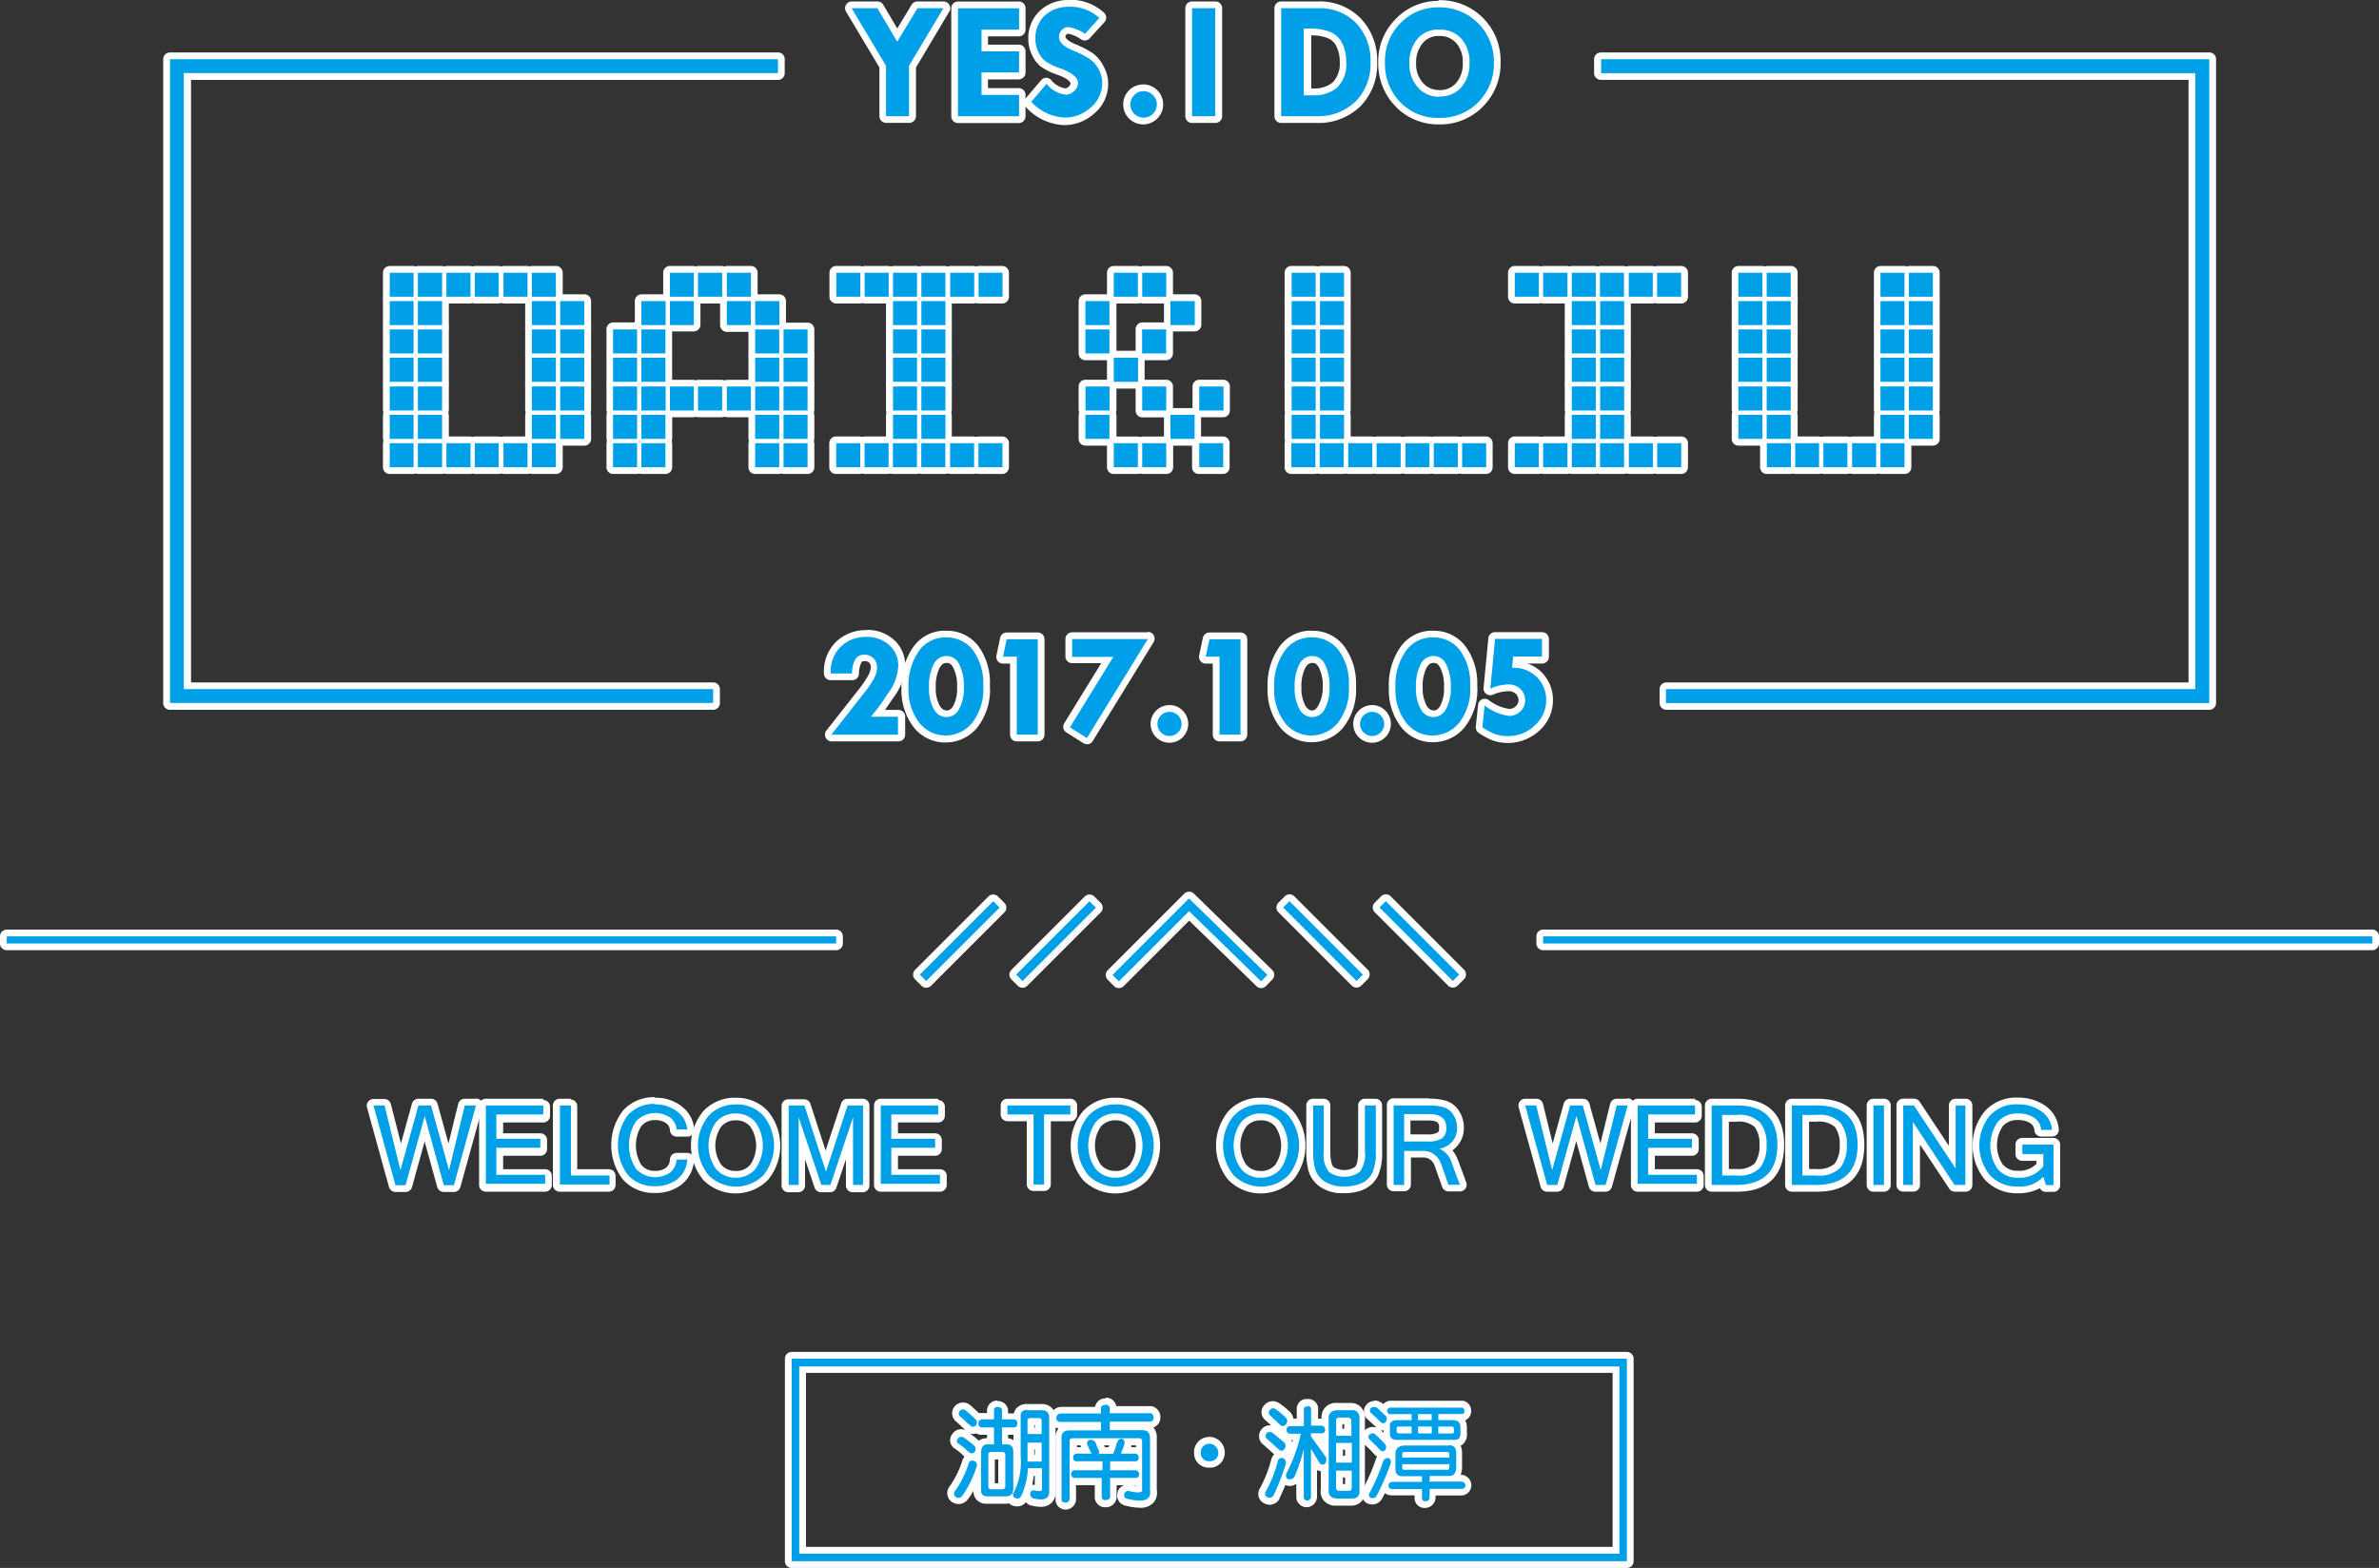 <svg id="图层_1" data-name="图层 1" xmlns="http://www.w3.org/2000/svg" viewBox="0 0 264.27 174.2"><rect x="0" y="0" width="264.27" height="174.2" fill="#333333" stroke="none"/><defs><style>.cls-1{fill:#00a0e9;}.cls-2{fill:#fff;}</style></defs><title>zi</title><path class="cls-1" d="M73.66,56.46a.38.38,0,0,0-.48,0H70.51a.38.38,0,0,0-.52,0H67.32a.38.38,0,0,0-.48,0H64.17a.38.38,0,0,0-.48,0H61a.38.38,0,0,0-.48,0H57.87a.38.38,0,0,1-.37-.37V53.42a.38.38,0,0,0,0-.48V50.27a.38.38,0,0,0,0-.48V47.12a.37.37,0,0,1,.11-.26.37.37,0,0,1-.11-.26V43.92a.37.37,0,0,1,.09-.24.38.38,0,0,1-.09-.24V40.78a.38.38,0,0,1,.09-.24.37.37,0,0,1-.09-.24V37.63a.37.37,0,0,1,.09-.24.38.38,0,0,1-.09-.24V34.48a.38.38,0,0,1,.38-.37h2.67a.38.38,0,0,0,.48,0h2.67a.38.38,0,0,0,.48,0h2.67a.38.38,0,0,0,.48,0H70a.38.38,0,0,0,.52,0h2.67a.38.38,0,0,0,.48,0h2.67a.38.38,0,0,1,.38.38v2.67a.38.38,0,0,1,0,.12l.12,0h2.67a.38.38,0,0,1,.38.38V40.3a.37.37,0,0,1-.09.24.38.38,0,0,1,.09.24v2.67a.38.38,0,0,1-.09.24.37.37,0,0,1,.09.24V46.6a.37.37,0,0,1-.11.26.37.37,0,0,1,.11.26v2.67a.38.38,0,0,0,0,.48v2.67a.38.38,0,0,1-.37.38H76.81l-.12,0a.38.38,0,0,1,0,.12v2.67a.38.38,0,0,1-.37.38ZM70,53a.38.38,0,0,0,.52,0h2.67l.12,0a.38.38,0,0,1,0-.12V50.27a.38.38,0,0,0,0-.48V47.12a.37.37,0,0,1,.11-.26.37.37,0,0,1-.11-.26V43.92a.37.37,0,0,1,.09-.24.38.38,0,0,1-.09-.24V40.78a.38.38,0,0,1,.09-.24.37.37,0,0,1-.09-.24V37.63a.38.38,0,0,1,0-.12l-.12,0H70.51a.38.38,0,0,0-.52,0H67.32a.38.38,0,0,0-.48,0H64.17l-.12,0a.38.38,0,0,1,0,.12V40.3a.37.37,0,0,1-.09.24.38.38,0,0,1,.09.24v2.67a.38.38,0,0,1-.09.24.37.37,0,0,1,.09.24V46.6a.37.37,0,0,1-.11.26.37.37,0,0,1,.11.26v2.67a.38.38,0,0,0,0,.48v2.67a.38.38,0,0,1,0,.12l.12,0h2.67a.38.38,0,0,0,.48,0Z" transform="translate(-14.58 -4.18)"/><path class="cls-2" d="M76.33,34.48v2.67H73.66V34.48h2.67m-3.15,0v2.67H70.51V34.48h2.67m-3.2,0v2.67H67.32V34.48H70m-3.15,0v2.67H64.17V34.48h2.67m-3.15,0v2.67H61V34.48h2.67m-3.15,0v2.67H57.87V34.48h2.67m18.94,3.15V40.3H76.81V37.63h2.67m-3.15,0V40.3H73.66V37.63h2.67m-12.64,0V40.3H61V37.63h2.67m-3.15,0V40.3H57.87V37.63h2.67m18.94,3.15v2.67H76.81V40.78h2.67m-3.15,0v2.67H73.66V40.78h2.67m-12.64,0v2.67H61V40.78h2.67m-3.15,0v2.67H57.87V40.78h2.67m18.94,3.15V46.6H76.81V43.92h2.67m-3.15,0V46.6H73.66V43.92h2.67m-12.64,0V46.6H61V43.92h2.67m-3.15,0V46.6H57.87V43.92h2.67m18.94,3.2v2.67H76.81V47.12h2.67m-3.15,0v2.67H73.66V47.12h2.67m-12.64,0v2.67H61V47.12h2.67m-3.15,0v2.67H57.87V47.12h2.67m18.94,3.15v2.67H76.81V50.27h2.67m-3.15,0v2.67H73.66V50.27h2.67m-12.64,0v2.67H61V50.27h2.67m-3.15,0v2.67H57.87V50.27h2.67m15.79,3.15v2.67H73.66V53.42h2.67m-3.15,0v2.67H70.51V53.42h2.67m-3.2,0v2.67H67.32V53.42H70m-3.15,0v2.67H64.17V53.42h2.67m-3.15,0v2.67H61V53.42h2.67m-3.15,0v2.67H57.87V53.42h2.67M76.33,33.73H73.66a.75.75,0,0,1-.48,0H70.51a.75.75,0,0,1-.52,0H67.32a.75.75,0,0,1-.48,0H64.17a.75.75,0,0,1-.48,0H61a.75.75,0,0,1-.48,0H57.87a.75.75,0,0,0-.75.75v2.67a.75.75,0,0,0,0,.24.75.75,0,0,0,0,.24V40.3a.75.75,0,0,0,0,.24.75.75,0,0,0,0,.24v2.67a.75.75,0,0,0,0,.24.75.75,0,0,0,0,.24V46.6a.75.75,0,0,0,0,.26.75.75,0,0,0,0,.26v2.67a.75.75,0,0,1,0,.48v2.67a.75.75,0,0,1,0,.48v2.67a.75.75,0,0,0,.75.75h2.67a.75.75,0,0,1,.48,0h2.67a.75.75,0,0,1,.48,0h2.67a.75.75,0,0,1,.48,0H70a.75.75,0,0,1,.52,0h2.67a.75.75,0,0,1,.48,0h2.67a.75.75,0,0,0,.75-.75v-2.4h2.4a.75.75,0,0,0,.75-.75V50.27a.75.75,0,0,1,0-.48V47.12a.75.75,0,0,0,0-.26.75.75,0,0,0,0-.26V43.92a.75.75,0,0,0,0-.24.75.75,0,0,0,0-.24V40.78a.75.75,0,0,0,0-.24.75.75,0,0,0,0-.24V37.63a.75.75,0,0,0-.75-.75h-2.4v-2.4a.75.75,0,0,0-.75-.75Zm-9,4.17H70a.75.75,0,0,1,.52,0h2.4v2.4a.75.75,0,0,0,0,.24.75.75,0,0,0,0,.24v2.67a.75.75,0,0,0,0,.24.75.75,0,0,0,0,.24V46.6a.75.75,0,0,0,0,.26.75.75,0,0,0,0,.26v2.67a.75.75,0,0,1,0,.48v2.4h-2.4a.75.75,0,0,1-.52,0H67.32a.75.75,0,0,1-.48,0h-2.4v-2.4a.75.75,0,0,1,0-.48V47.12a.75.75,0,0,0,0-.26.75.75,0,0,0,0-.26V43.92a.75.75,0,0,0,0-.24.75.75,0,0,0,0-.24V40.78a.75.75,0,0,0,0-.24.75.75,0,0,0,0-.24V37.9h2.4a.75.75,0,0,1,.48,0Z" transform="translate(-14.58 -4.18)"/><path class="cls-1" d="M101.62,56.46a.38.38,0,0,0-.48,0H98.47a.38.38,0,0,1-.37-.37V53.42a.38.38,0,0,0,0-.48V50.27a.38.38,0,0,1,0-.12l-.12,0H95.32a.38.38,0,0,0-.52,0H92.12a.38.38,0,0,0-.48,0H89l-.12,0a.38.38,0,0,1,0,.12v2.67a.38.38,0,0,0,0,.48v2.67a.38.38,0,0,1-.37.38H85.83a.38.38,0,0,0-.48,0H82.68a.38.38,0,0,1-.37-.37V53.42a.38.38,0,0,0,0-.48V50.27a.38.38,0,0,0,0-.48V47.12a.37.37,0,0,1,.11-.26.37.37,0,0,1-.11-.26V43.92a.37.37,0,0,1,.09-.24.38.38,0,0,1-.09-.24V40.78a.38.38,0,0,1,.38-.37h2.67l.12,0a.38.38,0,0,1,0-.12V37.63a.38.38,0,0,1,.38-.37H88.5l.12,0a.38.38,0,0,1,0-.12V34.48A.38.38,0,0,1,89,34.1h2.67a.38.38,0,0,0,.48,0H94.8a.38.38,0,0,0,.52,0H98a.38.38,0,0,1,.38.38v2.67a.38.38,0,0,1,0,.12l.12,0h2.67a.38.38,0,0,1,.38.38V40.3a.38.38,0,0,1,0,.12l.12,0h2.67a.38.38,0,0,1,.38.38v2.67a.38.38,0,0,1-.09.24.37.37,0,0,1,.09.24V46.6a.37.37,0,0,1-.11.26.37.37,0,0,1,.11.26v2.67a.38.38,0,0,0,0,.48v2.67a.38.38,0,0,0,0,.48v2.67a.38.38,0,0,1-.37.38ZM94.8,46.75a.38.38,0,0,0,.52,0H98a.37.37,0,0,1,.15,0,.37.37,0,0,1,0-.18V43.92a.37.37,0,0,1,.09-.24.38.38,0,0,1-.09-.24V40.78a.38.38,0,0,1,0-.12l-.12,0H95.32a.38.38,0,0,1-.37-.37V37.63a.37.37,0,0,1,0-.15.37.37,0,0,1-.18,0H92.12l-.12,0a.38.38,0,0,1,0,.12V40.3a.38.38,0,0,1-.37.38H89l-.12,0a.38.38,0,0,1,0,.12v2.67a.38.38,0,0,1-.09.24.37.37,0,0,1,.09.24V46.6a.37.37,0,0,1,0,.18.37.37,0,0,1,.15,0h2.67a.38.38,0,0,0,.48,0Z" transform="translate(-14.58 -4.18)"/><path class="cls-2" d="M98,34.48v2.67H95.32V34.48H98m-3.2,0v2.67H92.12V34.48H94.8m-3.15,0v2.67H89V34.48h2.67m9.49,3.15V40.3H98.47V37.63h2.67m-3.15,0V40.3H95.32V37.63H98m-6.35,0V40.3H89V37.63h2.67m-3.15,0V40.3H85.83V37.63H88.5m15.79,3.15v2.67h-2.67V40.78h2.67m-3.15,0v2.67H98.47V40.78h2.67m-12.64,0v2.67H85.83V40.78H88.5m-3.15,0v2.67H82.68V40.78h2.67m18.94,3.15V46.6h-2.67V43.92h2.67m-3.15,0V46.6H98.47V43.92h2.67m-12.64,0V46.6H85.83V43.92H88.5m-3.15,0V46.6H82.68V43.92h2.67m18.94,3.2v2.67h-2.67V47.12h2.67m-3.15,0v2.67H98.47V47.12h2.67m-3.15,0v2.67H95.32V47.12H98m-3.2,0v2.67H92.12V47.12H94.8m-3.15,0v2.67H89V47.12h2.67m-3.15,0v2.67H85.83V47.12H88.5m-3.15,0v2.67H82.68V47.12h2.67m18.94,3.15v2.67h-2.67V50.27h2.67m-3.15,0v2.67H98.47V50.27h2.67m-12.64,0v2.67H85.83V50.27H88.5m-3.15,0v2.67H82.68V50.27h2.67m18.94,3.15v2.67h-2.67V53.42h2.67m-3.15,0v2.67H98.47V53.42h2.67m-12.64,0v2.67H85.83V53.42H88.5m-3.15,0v2.67H82.68V53.42h2.67M98,33.73H95.32a.75.75,0,0,1-.52,0H92.12a.75.75,0,0,1-.48,0H89a.75.75,0,0,0-.75.75v2.4h-2.4a.75.75,0,0,0-.75.75V40h-2.4a.75.75,0,0,0-.75.75v2.67a.75.75,0,0,0,0,.24.75.75,0,0,0,0,.24V46.6a.75.75,0,0,0,0,.26.75.75,0,0,0,0,.26v2.67a.75.75,0,0,1,0,.48v2.67a.75.75,0,0,1,0,.48v2.67a.75.75,0,0,0,.75.75h2.67a.75.75,0,0,1,.48,0H88.5a.75.75,0,0,0,.75-.75V53.42a.75.75,0,0,1,0-.48v-2.4h2.4a.75.75,0,0,1,.48,0H94.8a.75.75,0,0,1,.52,0h2.4v2.4a.75.75,0,0,1,0,.48v2.67a.75.75,0,0,0,.75.75h2.67a.75.75,0,0,1,.48,0h2.67a.75.75,0,0,0,.75-.75V53.42a.75.75,0,0,1,0-.48V50.27a.75.75,0,0,1,0-.48V47.12a.75.75,0,0,0,0-.26.75.75,0,0,0,0-.26V43.92a.75.75,0,0,0,0-.24.75.75,0,0,0,0-.24V40.78a.75.75,0,0,0-.75-.75h-2.4v-2.4a.75.75,0,0,0-.75-.75h-2.4v-2.4a.75.75,0,0,0-.75-.75ZM92.4,37.9h2.17v2.4a.75.75,0,0,0,.75.75h2.4v2.4a.75.75,0,0,0,0,.24.75.75,0,0,0,0,.24v2.45h-2.4a.75.75,0,0,1-.52,0H92.12a.75.75,0,0,1-.48,0h-2.4V43.92a.75.75,0,0,0,0-.24.75.75,0,0,0,0-.24V41h2.4a.75.75,0,0,0,.75-.75V37.9Z" transform="translate(-14.58 -4.18)"/><path class="cls-1" d="M123.28,56.46a.37.37,0,0,0-.48,0h-2.67a.37.37,0,0,0-.52,0h-2.67a.37.37,0,0,0-.48,0h-2.67a.37.37,0,0,0-.48,0h-2.67a.37.37,0,0,0-.48,0h-2.67a.38.38,0,0,1-.37-.37V53.42a.38.38,0,0,1,.38-.37h2.67a.37.37,0,0,0,.48,0h2.67l.12,0a.38.38,0,0,1,0-.12V50.27a.38.38,0,0,0,0-.48V47.12a.37.37,0,0,1,.11-.26.37.37,0,0,1-.11-.26V43.92a.37.37,0,0,1,.09-.24.38.38,0,0,1-.09-.24V40.78a.38.38,0,0,1,.09-.24.37.37,0,0,1-.09-.24V37.63a.38.38,0,0,1,0-.12l-.12,0h-2.67a.37.37,0,0,0-.48,0h-2.67a.38.38,0,0,1-.37-.37V34.48a.38.38,0,0,1,.38-.37h2.67a.37.37,0,0,0,.48,0h2.67a.37.37,0,0,0,.48,0h2.67a.37.37,0,0,0,.48,0h2.67a.37.37,0,0,0,.52,0h2.67a.37.37,0,0,0,.48,0h2.67a.38.38,0,0,1,.38.38v2.67a.38.38,0,0,1-.37.38h-2.67a.37.37,0,0,0-.48,0h-2.67a.37.37,0,0,1-.18,0,.37.37,0,0,1,0,.15V40.3a.37.37,0,0,1-.09.24.38.38,0,0,1,.09.24v2.67a.38.38,0,0,1-.09.24.37.37,0,0,1,.09.24V46.6a.37.37,0,0,1-.11.26.37.37,0,0,1,.11.26v2.67a.38.38,0,0,0,0,.48v2.67a.1.1,0,1,0,.15.1h2.67a.37.37,0,0,0,.48,0h2.67a.38.38,0,0,1,.38.38v2.67a.38.38,0,0,1-.37.38Z" transform="translate(-14.58 -4.18)"/><path class="cls-2" d="M125.95,34.48v2.67h-2.67V34.48h2.67m-3.15,0v2.67h-2.67V34.48h2.67m-3.2,0v2.67h-2.67V34.48h2.67m-3.15,0v2.67h-2.67V34.48h2.67m-3.15,0v2.67h-2.67V34.48h2.67m-3.15,0v2.67h-2.67V34.48h2.67m9.45,3.15V40.3h-2.67V37.63h2.67m-3.15,0V40.3h-2.67V37.63h2.67m3.15,3.15v2.67h-2.67V40.78h2.67m-3.15,0v2.67h-2.67V40.78h2.67m3.15,3.15V46.6h-2.67V43.92h2.67m-3.15,0V46.6h-2.67V43.92h2.67m3.15,3.2v2.67h-2.67V47.12h2.67m-3.15,0v2.67h-2.67V47.12h2.67m3.15,3.15v2.67h-2.67V50.27h2.67m-3.15,0v2.67h-2.67V50.27h2.67m9.49,3.15v2.67h-2.67V53.42h2.67m-3.15,0v2.67h-2.67V53.42h2.67m-3.2,0v2.67h-2.67V53.42h2.67m-3.15,0v2.67h-2.67V53.42h2.67m-3.15,0v2.67h-2.67V53.42h2.67m-3.15,0v2.67h-2.67V53.42h2.67m15.79-19.69h-2.67a.75.75,0,0,1-.48,0h-2.67a.75.75,0,0,1-.52,0h-2.67a.75.75,0,0,1-.48,0h-2.67a.75.75,0,0,1-.48,0h-2.67a.75.75,0,0,1-.48,0h-2.67a.75.75,0,0,0-.75.75v2.67a.75.75,0,0,0,.75.75h2.67a.75.75,0,0,1,.48,0H113v2.4a.75.75,0,0,0,0,.24.75.75,0,0,0,0,.24v2.67a.75.75,0,0,0,0,.24.75.75,0,0,0,0,.24V46.6a.75.75,0,0,0,0,.26.75.75,0,0,0,0,.26v2.67a.75.75,0,0,1,0,.48v2.4h-2.4a.75.75,0,0,1-.48,0h-2.67a.75.75,0,0,0-.75.75v2.67a.75.75,0,0,0,.75.75h2.67a.75.75,0,0,1,.48,0h2.67a.75.75,0,0,1,.48,0h2.67a.75.75,0,0,1,.48,0h2.67a.75.75,0,0,1,.52,0h2.67a.75.75,0,0,1,.48,0h2.67a.75.75,0,0,0,.75-.75V53.42a.75.75,0,0,0-.75-.75h-2.67a.75.75,0,0,1-.48,0h-2.45v-2.4a.75.75,0,0,1,0-.48V47.12a.75.75,0,0,0,0-.26.75.75,0,0,0,0-.26V43.92a.75.75,0,0,0,0-.24.75.75,0,0,0,0-.24V40.78a.75.75,0,0,0,0-.24.75.75,0,0,0,0-.24V37.9h2.45a.75.75,0,0,1,.48,0h2.67a.75.75,0,0,0,.75-.75V34.48a.75.75,0,0,0-.75-.75Z" transform="translate(-14.58 -4.18)"/><path class="cls-1" d="M147.8,56.46a.38.38,0,0,1-.37-.37V53.42a.1.1,0,1,0-.15-.1H144.6l-.12,0a.38.38,0,0,1,0,.12v2.67a.38.38,0,0,1-.37.38h-2.67a.37.37,0,0,0-.48,0H138.3a.38.38,0,0,1-.37-.37V53.42a.38.38,0,0,1,0-.12l-.12,0h-2.67a.38.38,0,0,1-.37-.37V50.27a.38.38,0,0,0,0-.48V47.12a.38.38,0,0,1,.38-.37h2.67a.38.38,0,0,1,.15,0,.38.38,0,0,1,0-.18V43.92a.38.38,0,0,1,0-.12l-.12,0h-2.67a.38.38,0,0,1-.37-.37V40.78a.38.38,0,0,1,.09-.24.37.37,0,0,1-.09-.24V37.63a.38.38,0,0,1,.38-.37h2.67l.12,0a.38.38,0,0,1,0-.12V34.48a.38.38,0,0,1,.38-.37H141a.37.37,0,0,0,.48,0h2.67a.38.38,0,0,1,.38.38v2.67a.38.38,0,0,1,0,.12l.12,0h2.67a.38.38,0,0,1,.38.38V40.3a.38.38,0,0,1-.37.38H144.6l-.12,0a.38.38,0,0,1,0,.12v2.67a.38.38,0,0,1-.37.38h-2.67l-.12,0a.38.38,0,0,1,0,.12V46.6a.37.37,0,0,1,0,.18.37.37,0,0,1,.15,0h2.67a.38.38,0,0,1,.38.38v2.67a.38.38,0,0,1,0,.12l.12,0h2.67a.1.1,0,1,0,.15-.1V47.12a.38.38,0,0,1,.38-.37h2.67a.38.38,0,0,1,.38.38v2.67a.38.38,0,0,1-.37.38H147.8a.1.1,0,1,0-.15.1v2.67a.1.1,0,1,0,.15.1h2.67a.38.38,0,0,1,.38.38v2.67a.38.38,0,0,1-.37.38ZM141,53a.37.37,0,0,0,.48,0h2.67l.12,0a.38.38,0,0,1,0-.12V50.27a.38.38,0,0,1,0-.12l-.12,0h-2.67a.38.38,0,0,1-.37-.37V47.12a.37.37,0,0,1,0-.18.37.37,0,0,1-.15,0H138.3a.38.38,0,0,1-.15,0,.38.38,0,0,1,0,.18v2.67a.38.38,0,0,0,0,.48v2.67a.38.38,0,0,1,0,.12l.12,0Zm0-9.49.12,0a.38.38,0,0,1,0-.12V40.78a.38.38,0,0,1,.38-.37h2.67l.12,0a.38.38,0,0,1,0-.12V37.63a.38.38,0,0,1,0-.12l-.12,0h-2.67a.37.37,0,0,0-.48,0H138.3l-.12,0a.38.38,0,0,1,0,.12V40.3a.37.37,0,0,1-.09.24.38.38,0,0,1,.09.24v2.67a.38.38,0,0,1,0,.12l.12,0Z" transform="translate(-14.58 -4.18)"/><path class="cls-2" d="M144.13,34.48v2.67h-2.67V34.48h2.67m-3.15,0v2.67H138.3V34.48H141m6.3,3.15V40.3H144.6V37.63h2.67m-9.45,0V40.3h-2.67V37.63h2.67m6.3,3.15v2.67h-2.67V40.78h2.67m-6.3,0v2.67h-2.67V40.78h2.67M141,43.92V46.6H138.3V43.92H141m9.49,3.2v2.67H147.8V47.12h2.67m-6.34,0v2.67h-2.67V47.12h2.67m-6.3,0v2.67h-2.67V47.12h2.67m9.45,3.15v2.67H144.6V50.27h2.67m-9.45,0v2.67h-2.67V50.27h2.67m12.64,3.15v2.67H147.8V53.42h2.67m-6.34,0v2.67h-2.67V53.42h2.67m-3.15,0v2.67H138.3V53.42H141m3.15-19.69h-2.67a.75.75,0,0,1-.48,0H138.3a.75.75,0,0,0-.75.75v2.4h-2.4a.75.75,0,0,0-.75.75V40.3a.75.75,0,0,0,0,.24.75.75,0,0,0,0,.24v2.67a.75.75,0,0,0,.75.75h2.4v2.17h-2.4a.75.75,0,0,0-.75.75v2.67a.75.75,0,0,1,0,.48v2.67a.75.75,0,0,0,.75.75h2.4v2.4a.75.75,0,0,0,.75.75H141a.75.75,0,0,1,.48,0h2.67a.75.75,0,0,0,.75-.75v-2.4H147v2.4a.75.75,0,0,0,.75.75h2.67a.75.75,0,0,0,.75-.75V53.42a.75.75,0,0,0-.75-.75H148V50.54h2.45a.75.75,0,0,0,.75-.75V47.12a.75.75,0,0,0-.75-.75H147.8a.75.75,0,0,0-.75.75v2.4h-2.17v-2.4a.75.75,0,0,0-.75-.75h-2.4V44.2h2.4a.75.75,0,0,0,.75-.75V41h2.4a.75.75,0,0,0,.75-.75V37.63a.75.75,0,0,0-.75-.75h-2.4v-2.4a.75.75,0,0,0-.75-.75Zm-5.55,4.17H141a.75.75,0,0,1,.48,0h2.4V40h-2.4a.75.75,0,0,0-.75.75v2.4h-2.13v-2.4a.75.75,0,0,0,0-.24.75.75,0,0,0,0-.24V37.9Zm0,9.45h2.13v2.45a.75.75,0,0,0,.75.75h2.4v2.13h-2.4a.75.75,0,0,1-.48,0h-2.4v-2.4a.75.75,0,0,1,0-.48V47.35Z" transform="translate(-14.58 -4.18)"/><path class="cls-1" d="M177,56.46a.37.37,0,0,1-.24-.09.38.38,0,0,1-.24.09h-2.67a.38.38,0,0,1-.24-.09.37.37,0,0,1-.24.09H170.7a.37.37,0,0,1-.26-.11.37.37,0,0,1-.26.11H167.5a.37.37,0,0,0-.48,0h-2.67a.38.38,0,0,1-.24-.09.37.37,0,0,1-.24.09h-2.67a.37.37,0,0,0-.48,0h-2.67a.38.38,0,0,1-.37-.37V53.42a.37.37,0,0,0,0-.48V50.27a.37.37,0,0,0,0-.48V47.12a.38.38,0,0,1,.11-.26.38.38,0,0,1-.11-.26V43.92a.37.37,0,0,1,.09-.24.37.37,0,0,1-.09-.24V40.78a.37.37,0,0,1,.09-.24.37.37,0,0,1-.09-.24V37.63a.37.37,0,0,1,.09-.24.37.37,0,0,1-.09-.24V34.48a.38.38,0,0,1,.38-.37h2.67a.37.37,0,0,0,.48,0h2.67a.38.38,0,0,1,.38.38v2.67a.37.37,0,0,1-.09.24.37.37,0,0,1,.09.24V40.3a.37.37,0,0,1-.09.24.37.37,0,0,1,.09.24v2.67a.37.37,0,0,1-.09.24.37.37,0,0,1,.09.24V46.6a.38.38,0,0,1-.11.26.38.38,0,0,1,.11.26v2.67a.37.37,0,0,0,0,.48v2.67a.36.36,0,0,1,0,.12l.12,0H167a.37.37,0,0,0,.48,0h2.67a.37.37,0,0,1,.26.11.37.37,0,0,1,.26-.11h2.67a.37.37,0,0,1,.24.09.38.38,0,0,1,.24-.09h2.67a.38.38,0,0,1,.24.09A.37.37,0,0,1,177,53h2.67a.38.38,0,0,1,.38.38v2.67a.38.38,0,0,1-.37.38Z" transform="translate(-14.58 -4.18)"/><path class="cls-2" d="M163.88,34.48v2.67h-2.67V34.48h2.67m-3.15,0v2.67h-2.67V34.48h2.67m3.15,3.15V40.3h-2.67V37.63h2.67m-3.15,0V40.3h-2.67V37.63h2.67m3.15,3.15v2.67h-2.67V40.78h2.67m-3.15,0v2.67h-2.67V40.78h2.67m3.15,3.15V46.6h-2.67V43.92h2.67m-3.15,0V46.6h-2.67V43.92h2.67m3.15,3.2v2.67h-2.67V47.12h2.67m-3.15,0v2.67h-2.67V47.12h2.67m3.15,3.15v2.67h-2.67V50.27h2.67m-3.15,0v2.67h-2.67V50.27h2.67m18.94,3.15v2.67H177V53.42h2.67m-3.15,0v2.67h-2.67V53.42h2.67m-3.15,0v2.67H170.7V53.42h2.67m-3.2,0v2.67H167.5V53.42h2.67m-3.15,0v2.67h-2.67V53.42H167m-3.15,0v2.67h-2.67V53.42h2.67m-3.15,0v2.67h-2.67V53.42h2.67m3.15-19.69h-2.67a.75.75,0,0,1-.48,0h-2.67a.75.75,0,0,0-.75.75v2.67a.75.75,0,0,0,0,.24.75.75,0,0,0,0,.24V40.3a.75.75,0,0,0,0,.24.75.75,0,0,0,0,.24v2.67a.75.75,0,0,0,0,.24.75.75,0,0,0,0,.24V46.6a.75.75,0,0,0,0,.26.75.75,0,0,0,0,.26v2.67a.75.75,0,0,1,0,.48v2.67a.75.75,0,0,1,0,.48v2.67a.75.75,0,0,0,.75.75h2.67a.75.75,0,0,1,.48,0h2.67a.75.75,0,0,1,.48,0H167a.75.75,0,0,1,.48,0h2.67a.75.75,0,0,1,.52,0h2.67a.75.75,0,0,1,.48,0h2.67a.75.75,0,0,1,.48,0h2.67a.75.75,0,0,0,.75-.75V53.42a.75.75,0,0,0-.75-.75H177a.75.75,0,0,1-.48,0h-2.67a.75.75,0,0,1-.48,0H170.7a.75.75,0,0,1-.52,0H167.5a.75.75,0,0,1-.48,0h-2.4v-2.4a.75.75,0,0,1,0-.48V47.12a.75.75,0,0,0,0-.26.75.75,0,0,0,0-.26V43.92a.75.75,0,0,0,0-.24.75.75,0,0,0,0-.24V40.78a.75.75,0,0,0,0-.24.75.75,0,0,0,0-.24V37.63a.75.75,0,0,0,0-.24.75.75,0,0,0,0-.24V34.48a.75.75,0,0,0-.75-.75Z" transform="translate(-14.58 -4.18)"/><path class="cls-1" d="M198.66,56.46a.37.37,0,0,1-.24-.09.38.38,0,0,1-.24.09h-2.67a.37.37,0,0,1-.26-.11.37.37,0,0,1-.26.11h-2.67a.37.37,0,0,0-.48,0h-2.67a.37.37,0,0,1-.24-.09.38.38,0,0,1-.24.09H186a.37.37,0,0,0-.48,0h-2.67a.38.38,0,0,1-.37-.37V53.42a.38.38,0,0,1,.38-.37h2.67a.37.37,0,0,0,.48,0h2.67l.12,0a.36.36,0,0,1,0-.12V50.27a.37.37,0,0,0,0-.48V47.12a.38.38,0,0,1,.11-.26.38.38,0,0,1-.11-.26V43.92a.37.37,0,0,1,.09-.24.37.37,0,0,1-.09-.24V40.78a.37.37,0,0,1,.09-.24.37.37,0,0,1-.09-.24V37.63a.36.36,0,0,1,0-.12l-.12,0H186a.37.37,0,0,0-.48,0h-2.67a.38.38,0,0,1-.37-.37V34.48a.38.38,0,0,1,.38-.37h2.67a.37.37,0,0,0,.48,0h2.67a.38.38,0,0,1,.24.09.37.37,0,0,1,.24-.09h2.67a.37.37,0,0,0,.48,0H195a.37.37,0,0,1,.26.11.37.37,0,0,1,.26-.11h2.67a.38.38,0,0,1,.24.09.37.37,0,0,1,.24-.09h2.67a.38.38,0,0,1,.38.38v2.67a.38.38,0,0,1-.37.38h-2.67a.37.37,0,0,1-.24-.09.38.38,0,0,1-.24.09h-2.67a.37.37,0,0,1-.18,0,.37.37,0,0,1,0,.15V40.3a.37.37,0,0,1-.09.24.37.37,0,0,1,.09.24v2.67a.37.37,0,0,1-.09.24.37.37,0,0,1,.09.24V46.6a.38.38,0,0,1-.11.26.38.38,0,0,1,.11.26v2.67a.37.37,0,0,0,0,.48v2.67a.1.1,0,1,0,.15.1h2.67a.38.38,0,0,1,.24.09.37.37,0,0,1,.24-.09h2.67a.38.38,0,0,1,.38.38v2.67a.38.38,0,0,1-.37.38Z" transform="translate(-14.58 -4.18)"/><path class="cls-2" d="M201.33,34.48v2.67h-2.67V34.48h2.67m-3.15,0v2.67h-2.67V34.48h2.67m-3.2,0v2.67h-2.67V34.48H195m-3.15,0v2.67h-2.67V34.48h2.67m-3.15,0v2.67H186V34.48h2.67m-3.15,0v2.67h-2.67V34.48h2.67M195,37.63V40.3h-2.67V37.63H195m-3.15,0V40.3h-2.67V37.63h2.67M195,40.78v2.67h-2.67V40.78H195m-3.15,0v2.67h-2.67V40.78h2.67M195,43.92V46.6h-2.67V43.92H195m-3.15,0V46.6h-2.67V43.92h2.67m3.15,3.2v2.67h-2.67V47.12H195m-3.15,0v2.67h-2.67V47.12h2.67M195,50.27v2.67h-2.67V50.27H195m-3.15,0v2.67h-2.67V50.27h2.67m9.49,3.15v2.67h-2.67V53.42h2.67m-3.15,0v2.67h-2.67V53.42h2.67m-3.2,0v2.67h-2.67V53.42H195m-3.15,0v2.67h-2.67V53.42h2.67m-3.15,0v2.67H186V53.42h2.67m-3.15,0v2.67h-2.67V53.42h2.67m15.79-19.69h-2.67a.75.75,0,0,1-.48,0h-2.67a.75.75,0,0,1-.52,0h-2.67a.75.75,0,0,1-.48,0h-2.67a.75.75,0,0,1-.48,0H186a.75.75,0,0,1-.48,0h-2.67a.75.75,0,0,0-.75.75v2.67a.75.75,0,0,0,.75.75h2.67a.75.75,0,0,1,.48,0h2.4v2.4a.75.75,0,0,0,0,.24.75.75,0,0,0,0,.24v2.67a.75.75,0,0,0,0,.24.75.75,0,0,0,0,.24V46.6a.75.75,0,0,0,0,.26.75.75,0,0,0,0,.26v2.67a.75.75,0,0,1,0,.48v2.4H186a.75.75,0,0,1-.48,0h-2.67a.75.75,0,0,0-.75.75v2.67a.75.75,0,0,0,.75.75h2.67a.75.75,0,0,1,.48,0h2.67a.75.75,0,0,1,.48,0h2.67a.75.75,0,0,1,.48,0H195a.75.75,0,0,1,.52,0h2.67a.75.75,0,0,1,.48,0h2.67a.75.75,0,0,0,.75-.75V53.42a.75.75,0,0,0-.75-.75h-2.67a.75.75,0,0,1-.48,0h-2.45v-2.4a.75.75,0,0,1,0-.48V47.12a.75.75,0,0,0,0-.26.75.75,0,0,0,0-.26V43.92a.75.75,0,0,0,0-.24.75.75,0,0,0,0-.24V40.78a.75.75,0,0,0,0-.24.75.75,0,0,0,0-.24V37.9h2.45a.75.75,0,0,1,.48,0h2.67a.75.75,0,0,0,.75-.75V34.48a.75.75,0,0,0-.75-.75Z" transform="translate(-14.58 -4.18)"/><path class="cls-1" d="M223.46,56.46a.37.37,0,0,1-.24-.09.38.38,0,0,1-.24.09h-2.67a.37.37,0,0,1-.26-.11.37.37,0,0,1-.26.11h-2.67a.37.37,0,0,0-.48,0H214a.37.37,0,0,1-.24-.09.38.38,0,0,1-.24.09h-2.67a.38.38,0,0,1-.37-.37V53.42a.36.36,0,0,1,0-.12l-.12,0h-2.67a.38.38,0,0,1-.37-.37V50.27a.37.37,0,0,0,0-.48V47.12a.38.38,0,0,1,.11-.26.38.38,0,0,1-.11-.26V43.92a.37.37,0,0,1,.09-.24.37.37,0,0,1-.09-.24V40.78a.37.37,0,0,1,.09-.24.37.37,0,0,1-.09-.24V37.63a.37.37,0,0,1,.09-.24.37.37,0,0,1-.09-.24V34.48a.38.38,0,0,1,.38-.37h2.67a.37.37,0,0,0,.48,0h2.67a.38.38,0,0,1,.38.38v2.67a.37.37,0,0,1-.09.24.37.37,0,0,1,.09.24V40.3a.37.37,0,0,1-.09.24.37.37,0,0,1,.09.24v2.67a.37.37,0,0,1-.09.24.37.37,0,0,1,.09.24V46.6a.38.38,0,0,1-.11.26.38.38,0,0,1,.11.26v2.67a.37.37,0,0,0,0,.48v2.67a.36.36,0,0,1,0,.12l.12,0h2.67a.37.37,0,0,0,.48,0h2.67a.37.37,0,0,1,.26.11.37.37,0,0,1,.26-.11H223l.12,0a.36.36,0,0,1,0-.12V50.27a.37.37,0,0,0,0-.48V47.12a.38.38,0,0,1,.11-.26.38.38,0,0,1-.11-.26V43.92a.37.37,0,0,1,.09-.24.37.37,0,0,1-.09-.24V40.78a.37.37,0,0,1,.09-.24.37.37,0,0,1-.09-.24V37.63a.37.37,0,0,1,.09-.24.37.37,0,0,1-.09-.24V34.48a.38.38,0,0,1,.38-.37h2.67a.38.38,0,0,1,.24.09.37.37,0,0,1,.24-.09h2.67a.38.38,0,0,1,.38.38v2.67a.37.37,0,0,1-.09.24.37.37,0,0,1,.09.24V40.3a.37.37,0,0,1-.09.24.37.37,0,0,1,.09.24v2.67a.37.37,0,0,1-.09.24.37.37,0,0,1,.09.24V46.6a.38.38,0,0,1-.11.26.38.38,0,0,1,.11.26v2.67a.37.37,0,0,0,0,.48v2.67a.38.38,0,0,1-.37.38h-2.67l-.12,0a.36.36,0,0,1,0,.12v2.67a.38.38,0,0,1-.37.38Z" transform="translate(-14.58 -4.18)"/><path class="cls-2" d="M229.29,34.48v2.67h-2.67V34.48h2.67m-3.15,0v2.67h-2.67V34.48h2.67m-12.64,0v2.67h-2.67V34.48h2.67m-3.15,0v2.67h-2.67V34.48h2.67m18.94,3.15V40.3h-2.67V37.63h2.67m-3.15,0V40.3h-2.67V37.63h2.67m-12.64,0V40.3h-2.67V37.63h2.67m-3.15,0V40.3h-2.67V37.63h2.67m18.94,3.15v2.67h-2.67V40.78h2.67m-3.15,0v2.67h-2.67V40.78h2.67m-12.64,0v2.67h-2.67V40.78h2.67m-3.15,0v2.67h-2.67V40.78h2.67m18.94,3.15V46.6h-2.67V43.92h2.67m-3.15,0V46.6h-2.67V43.92h2.67m-12.64,0V46.6h-2.67V43.92h2.67m-3.15,0V46.6h-2.67V43.92h2.67m18.94,3.2v2.67h-2.67V47.12h2.67m-3.15,0v2.67h-2.67V47.12h2.67m-12.64,0v2.67h-2.67V47.12h2.67m-3.15,0v2.67h-2.67V47.12h2.67m18.94,3.15v2.67h-2.67V50.27h2.67m-3.15,0v2.67h-2.67V50.27h2.67m-12.64,0v2.67h-2.67V50.27h2.67m-3.15,0v2.67h-2.67V50.27h2.67m15.79,3.15v2.67h-2.67V53.42h2.67m-3.15,0v2.67h-2.67V53.42H223m-3.2,0v2.67h-2.67V53.42h2.67m-3.15,0v2.67H214V53.42h2.67m-3.15,0v2.67h-2.67V53.42h2.67m15.79-19.69h-2.67a.75.75,0,0,1-.48,0h-2.67a.75.75,0,0,0-.75.75v2.67a.75.75,0,0,0,0,.24.75.75,0,0,0,0,.24V40.3a.75.75,0,0,0,0,.24.75.75,0,0,0,0,.24v2.67a.75.75,0,0,0,0,.24.75.75,0,0,0,0,.24V46.6a.75.75,0,0,0,0,.26.75.75,0,0,0,0,.26v2.67a.75.75,0,0,1,0,.48v2.4h-2.4a.75.75,0,0,1-.52,0h-2.67a.75.75,0,0,1-.48,0h-2.4v-2.4a.75.75,0,0,1,0-.48V47.12a.75.75,0,0,0,0-.26.75.75,0,0,0,0-.26V43.92a.75.75,0,0,0,0-.24.75.75,0,0,0,0-.24V40.78a.75.75,0,0,0,0-.24.75.75,0,0,0,0-.24V37.63a.75.75,0,0,0,0-.24.75.75,0,0,0,0-.24V34.48a.75.75,0,0,0-.75-.75h-2.67a.75.75,0,0,1-.48,0h-2.67a.75.75,0,0,0-.75.75v2.67a.75.75,0,0,0,0,.24.75.75,0,0,0,0,.24V40.3a.75.75,0,0,0,0,.24.75.75,0,0,0,0,.24v2.67a.75.75,0,0,0,0,.24.75.75,0,0,0,0,.24V46.6a.75.75,0,0,0,0,.26.75.75,0,0,0,0,.26v2.67a.75.75,0,0,1,0,.48v2.67a.75.75,0,0,0,.75.75h2.4v2.4a.75.75,0,0,0,.75.75h2.67a.75.75,0,0,1,.48,0h2.67a.75.75,0,0,1,.48,0h2.67a.75.75,0,0,1,.52,0H223a.75.75,0,0,1,.48,0h2.67a.75.75,0,0,0,.75-.75v-2.4h2.4a.75.75,0,0,0,.75-.75V50.27a.75.75,0,0,1,0-.48V47.12a.75.75,0,0,0,0-.26.75.75,0,0,0,0-.26V43.92a.75.75,0,0,0,0-.24.75.75,0,0,0,0-.24V40.78a.75.75,0,0,0,0-.24.75.75,0,0,0,0-.24V37.63a.75.75,0,0,0,0-.24.75.75,0,0,0,0-.24V34.48a.75.75,0,0,0-.75-.75Z" transform="translate(-14.58 -4.18)"/><path class="cls-1" d="M113,17.47a.38.38,0,0,1-.37-.37V11.58l-3.77-6.3a.37.37,0,0,1,.32-.57h2.86a.38.38,0,0,1,.32.18l1.89,3.18,1.92-3.18a.37.37,0,0,1,.32-.18h2.87a.37.37,0,0,1,.32.57l-3.77,6.3v5.51a.38.38,0,0,1-.37.38Z" transform="translate(-14.58 -4.18)"/><path class="cls-2" d="M119.38,5.09h0m0,0-3.82,6.39v5.61H113V11.48l-3.82-6.39h2.86l2.21,3.72,2.25-3.72h2.87m0-.75h-2.88a.75.75,0,0,0-.64.36l-1.6,2.65L112.7,4.71a.75.75,0,0,0-.64-.37h-2.86a.75.75,0,0,0-.64,1.13l3.71,6.21v5.4a.75.75,0,0,0,.75.75h2.56a.75.75,0,0,0,.75-.75v-5.4L120,5.52a.75.75,0,0,0-.61-1.18Zm0,1.5h0Z" transform="translate(-14.58 -4.18)"/><path class="cls-1" d="M121,17.47a.38.38,0,0,1-.37-.37v-12a.38.38,0,0,1,.38-.37h6.75a.38.38,0,0,1,.38.38V7.47a.38.38,0,0,1-.37.38H124V9.52h3.79a.38.38,0,0,1,.38.38v2.34a.38.38,0,0,1-.37.38H124v1.74h3.79a.38.38,0,0,1,.38.38v2.38a.38.38,0,0,1-.37.38Z" transform="translate(-14.58 -4.18)"/><path class="cls-2" d="M127.78,5.09V7.47h-4.17V9.89h4.17v2.34h-4.17v2.49h4.17v2.38H121v-12h6.75m0-.75H121a.75.75,0,0,0-.75.75v12a.75.75,0,0,0,.75.75h6.75a.75.75,0,0,0,.75-.75V14.72a.75.75,0,0,0-.75-.75h-3.42V13h3.42a.75.75,0,0,0,.75-.75V9.89a.75.75,0,0,0-.75-.75h-3.42V8.22h3.42a.75.75,0,0,0,.75-.75V5.09a.75.75,0,0,0-.75-.75Z" transform="translate(-14.58 -4.18)"/><path class="cls-1" d="M132.83,17.63a5.73,5.73,0,0,1-3.94-1.86.37.37,0,0,1,0-.51l1.7-2a.38.38,0,0,1,.27-.13h0a.37.37,0,0,1,.27.11A2.84,2.84,0,0,0,133,14.32a.92.92,0,0,0,.63-.31.85.85,0,0,0,.32-.6c0-.44-.62-.9-1.74-1.3a6.77,6.77,0,0,1-1.71-.83,3.13,3.13,0,0,1-.91-1.19,3.66,3.66,0,0,1-.36-1.57,3.8,3.8,0,0,1,1.16-2.87,4.15,4.15,0,0,1,3-1.1A5.12,5.12,0,0,1,137,5.91a.38.38,0,0,1,0,.53L135.38,8.2a.37.37,0,0,1-.47.07,3.92,3.92,0,0,0-1.64-.7.62.62,0,0,0-.47.21.7.7,0,0,0-.21.51c0,.52.75.93,1.37,1.19a11.44,11.44,0,0,1,1.85.95,3.64,3.64,0,0,1,1.13,1.26,3.52,3.52,0,0,1,.45,1.75,3.91,3.91,0,0,1-1.37,3A4.6,4.6,0,0,1,132.83,17.63Z" transform="translate(-14.58 -4.18)"/><path class="cls-2" d="M133.36,4.93a4.74,4.74,0,0,1,3.34,1.25L135.1,7.94a4.41,4.41,0,0,0-1.83-.75,1,1,0,0,0-.74.32,1.08,1.08,0,0,0-.31.77q0,.89,1.61,1.53a11.23,11.23,0,0,1,1.78.91,3.25,3.25,0,0,1,1,1.13,3.14,3.14,0,0,1,.41,1.56,3.53,3.53,0,0,1-1.25,2.69,4.22,4.22,0,0,1-2.95,1.14,5.35,5.35,0,0,1-3.68-1.75l1.7-2A3.16,3.16,0,0,0,133,14.7a1.29,1.29,0,0,0,.9-.41,1.21,1.21,0,0,0,.43-.87q0-.94-2-1.66a6.51,6.51,0,0,1-1.61-.77,2.75,2.75,0,0,1-.8-1.05,3.28,3.28,0,0,1-.32-1.41,3.43,3.43,0,0,1,1-2.59,3.78,3.78,0,0,1,2.72-1m0-.75a4.52,4.52,0,0,0-3.24,1.2,4.16,4.16,0,0,0-1.27,3.14,4,4,0,0,0,.4,1.73,3.5,3.5,0,0,0,1,1.33,7.11,7.11,0,0,0,1.8.88c1.18.43,1.49.81,1.49,1a.56.56,0,0,1-.2.33.59.59,0,0,1-.37.2,2.55,2.55,0,0,1-1.6-.95.75.75,0,0,0-.54-.23h0a.75.75,0,0,0-.55.26l-1.7,2a.75.75,0,0,0,0,1,6.09,6.09,0,0,0,4.2,2,5,5,0,0,0,3.45-1.34,4.27,4.27,0,0,0,1.49-3.24,3.89,3.89,0,0,0-.5-1.93A4,4,0,0,0,136,10.11a11.81,11.81,0,0,0-1.91-1c-.85-.35-1.15-.67-1.15-.84a.33.33,0,0,1,.1-.25.24.24,0,0,1,.2-.09,3.74,3.74,0,0,1,1.45.64.75.75,0,0,0,.94-.14l1.61-1.76a.75.75,0,0,0,0-1.06,5.49,5.49,0,0,0-3.85-1.45Z" transform="translate(-14.58 -4.18)"/><path class="cls-1" d="M141.58,17.61a1.84,1.84,0,1,1,1.3-.54A1.77,1.77,0,0,1,141.58,17.61Z" transform="translate(-14.58 -4.18)"/><path class="cls-2" d="M141.58,14.31a1.47,1.47,0,1,1-1,.43,1.4,1.4,0,0,1,1-.43m0-.75a2.22,2.22,0,1,0,1.56.65,2.16,2.16,0,0,0-1.56-.65Z" transform="translate(-14.58 -4.18)"/><rect class="cls-1" x="132.03" y="0.54" width="3.34" height="12.75" rx="0.38" ry="0.38"/><path class="cls-2" d="M149.57,5.09v12H147v-12h2.59m0-.75H147a.75.75,0,0,0-.75.75v12a.75.75,0,0,0,.75.75h2.59a.75.75,0,0,0,.75-.75v-12a.75.75,0,0,0-.75-.75Z" transform="translate(-14.58 -4.18)"/><path class="cls-1" d="M156.9,17.47a.38.38,0,0,1-.37-.37v-12a.38.38,0,0,1,.38-.37H161a6,6,0,0,1,4.49,1.77,6.39,6.39,0,0,1,1.71,4.62,6.23,6.23,0,0,1-1.76,4.62,6.35,6.35,0,0,1-4.65,1.74Zm3.63-3.07a3.5,3.5,0,0,0,2.37-.78,3.28,3.28,0,0,0,.89-2.61,4,4,0,0,0-.45-1.91A2.15,2.15,0,0,0,162.12,8a5.12,5.12,0,0,0-1.66-.3h-.58V14.4Z" transform="translate(-14.58 -4.18)"/><path class="cls-2" d="M161,5.09a5.6,5.6,0,0,1,4.22,1.65,6,6,0,0,1,1.6,4.36,5.85,5.85,0,0,1-1.65,4.35,6,6,0,0,1-4.39,1.64H156.9v-12H161m-1.49,9.68h1a3.89,3.89,0,0,0,2.61-.87,3.61,3.61,0,0,0,1-2.9,4.3,4.3,0,0,0-.49-2.09,2.53,2.53,0,0,0-1.43-1.23,5.46,5.46,0,0,0-1.79-.32h-1v7.41M161,4.34H156.9a.75.75,0,0,0-.75.75v12a.75.75,0,0,0,.75.75h3.87A6.71,6.71,0,0,0,165.69,16a6.6,6.6,0,0,0,1.87-4.88,6.75,6.75,0,0,0-1.81-4.88A6.35,6.35,0,0,0,161,4.34Zm-.74,3.77h.2a4.74,4.74,0,0,1,1.54.28,1.79,1.79,0,0,1,1,.88,3.54,3.54,0,0,1,.4,1.73,3,3,0,0,1-.76,2.32,3.14,3.14,0,0,1-2.13.69h-.27V8.11Z" transform="translate(-14.58 -4.18)"/><path class="cls-1" d="M174.45,17.61a6.16,6.16,0,0,1-4.58-1.85,6.45,6.45,0,0,1-1.8-4.68,6.29,6.29,0,0,1,1.87-4.66,6.13,6.13,0,0,1,4.43-1.84,6.34,6.34,0,0,1,6.53,6.51,6.37,6.37,0,0,1-1.83,4.65A6.25,6.25,0,0,1,174.45,17.61Zm0-9.88a2.58,2.58,0,0,0-2.07.91,3.73,3.73,0,0,0-.83,2.51,3.43,3.43,0,0,0,.85,2.4,2.67,2.67,0,0,0,2.1.93,2.73,2.73,0,0,0,2.16-.91,3.61,3.61,0,0,0,.83-2.49,3.53,3.53,0,0,0-.81-2.44,2.79,2.79,0,0,0-2.14-.92l-.07-.38Z" transform="translate(-14.58 -4.18)"/><path class="cls-2" d="M174.37,5a6,6,0,0,1,6.16,6.14,6,6,0,0,1-1.73,4.39,5.87,5.87,0,0,1-4.35,1.75,5.77,5.77,0,0,1-4.32-1.74,6.06,6.06,0,0,1-1.7-4.41A5.9,5.9,0,0,1,170.2,6.7,5.74,5.74,0,0,1,174.37,5m.08,9.9a3.11,3.11,0,0,0,2.44-1,4,4,0,0,0,.93-2.74,3.87,3.87,0,0,0-.91-2.69,3.17,3.17,0,0,0-2.42-1h-.07a3,3,0,0,0-2.36,1,4.07,4.07,0,0,0-.92,2.76,3.82,3.82,0,0,0,.94,2.65,3.05,3.05,0,0,0,2.38,1.05m-.08-10.65a6.5,6.5,0,0,0-4.7,1.95,6.65,6.65,0,0,0-2,4.92A6.81,6.81,0,0,0,169.6,16a6.52,6.52,0,0,0,4.85,2,6.61,6.61,0,0,0,4.88-2,6.73,6.73,0,0,0,1.94-4.91,6.71,6.71,0,0,0-6.91-6.89Zm.08,9.9a2.31,2.31,0,0,1-1.82-.8,3.07,3.07,0,0,1-.75-2.15,3.32,3.32,0,0,1,.74-2.27,2.23,2.23,0,0,1,1.79-.78h.06a2.43,2.43,0,0,1,1.87.79,3.13,3.13,0,0,1,.72,2.19,3.2,3.2,0,0,1-.74,2.24,2.37,2.37,0,0,1-1.88.79Z" transform="translate(-14.58 -4.18)"/><path class="cls-1" d="M130.22,171.16a3.82,3.82,0,0,1-.94-.14.87.87,0,0,1-.59-1,.72.72,0,0,1,.72-.62l.23,0a2.07,2.07,0,0,0,.36.06v-1.78h-.85a8.06,8.06,0,0,1-.77,2.93.84.84,0,0,1-.73.44,1.12,1.12,0,0,1-.41-.09,1.27,1.27,0,0,1-.32-.32,1.41,1.41,0,0,1-.61.12h-1.92l-.09-.37v.38a1.1,1.1,0,0,1-.86-.32,1.11,1.11,0,0,1-.23-.9V168a10.81,10.81,0,0,1-1.34,2.54.94.94,0,0,1-.72.37,1,1,0,0,1-.48-.13.82.82,0,0,1-.22-1.21,10.78,10.78,0,0,0,1.48-3,.75.75,0,0,1,.73-.56,1.09,1.09,0,0,1,.31,0,1.34,1.34,0,0,1,.23.13v-.52a.85.85,0,0,1-.58.27,1.54,1.54,0,0,1-.87-.52,9.45,9.45,0,0,0-.79-.61.74.74,0,0,1-.36-.49.79.79,0,0,1,.18-.63.8.8,0,0,1,.66-.35,1,1,0,0,1,.42.1,11.72,11.72,0,0,1,1.31,1,1.31,1.31,0,0,1,.19.33,1,1,0,0,1,.15-.21,1.07,1.07,0,0,1,.81-.31h.37v-1.13h-1a.72.72,0,0,1-.56-.24.69.69,0,0,1-.41.14.77.77,0,0,1-.45-.16,4.37,4.37,0,0,1-.54-.44c-.17-.17-.38-.36-.61-.57a.82.82,0,0,1-.27-1.08.87.87,0,0,1,.72-.43,1,1,0,0,1,.47.13c.36.28.74.61,1.19,1l.06.07a.83.83,0,0,1,.35-.12h1v-.61a.76.76,0,0,1,.74-.77h0a.77.77,0,0,1,.85.68v.7h.92a1,1,0,0,1,.42.13,1.1,1.1,0,0,1,.25-.83,1.15,1.15,0,0,1,.89-.33h1.53a1.23,1.23,0,0,1,1,.33,1.31,1.31,0,0,1,.31,1v7.9a1.2,1.2,0,0,1-1.31,1.44Zm-4.29-1.86,0-3.4h-1.13v3.41Zm.49-5a1,1,0,0,1,.78.3,1.36,1.36,0,0,1,.3,1V168a11.86,11.86,0,0,0,.1-1.86v-3a.82.82,0,0,1-.43.11h-.92v1.13Zm3.56,1.84v-1.35h-.82v1.35Zm0-3V162.1h-.82v1.08Z" transform="translate(-14.58 -4.18)"/><path class="cls-2" d="M125.44,160.51a.39.39,0,0,1,.45.36v1h1.3a.4.4,0,0,1,.4.45q0,.45-.4.45h-1.3v1.88h.54q.75,0,.71.95v3.94q0,.89-.85.89h-2q-.8,0-.72-.81v-4.07q0-.9.73-.9H125v-1.88h-1.34q-.36,0-.4-.45a.44.44,0,0,1,.4-.45H125v-1c0-.24.13-.37.4-.4m-.63,9.17h1.12c.27,0,.39-.13.36-.4v-3.44q0-.31-.36-.31h-1.16q-.4,0-.36.36v3.49q0,.31.4.31m-3.24-8.89a.6.6,0,0,1,.29.09q.45.36,1.12,1a.51.51,0,0,1,.09.63.45.45,0,0,1-.35.22.4.4,0,0,1-.23-.09,4,4,0,0,1-.49-.4q-.27-.27-.63-.58a.46.46,0,0,1-.18-.63.47.47,0,0,1,.38-.22m7.18.08h1.6q.86,0,.82.94v7.91q.1,1.06-.94,1.06a3.5,3.5,0,0,1-.85-.13.49.49,0,0,1-.31-.58.33.33,0,0,1,.34-.29l.15,0a2.09,2.09,0,0,0,.49.07q.38,0,.32-.3v-2.24h-1.57a8,8,0,0,1-.76,3.13.45.45,0,0,1-.4.24.74.74,0,0,1-.27-.06.42.42,0,0,1-.13-.63,7.37,7.37,0,0,0,.76-3.93v-4.38q-.09-.85.76-.85m0,2.68h1.57V162q0-.27-.36-.27h-.85q-.4,0-.36.31v1.52m0,3h1.57v-2.1h-1.57v2.1m-7.38-2.75a.67.67,0,0,1,.27.06,11.82,11.82,0,0,1,1.21.94.54.54,0,0,1,0,.72.45.45,0,0,1-.29.12.48.48,0,0,1-.34-.17.42.42,0,0,1-.22-.18,7.87,7.87,0,0,0-.89-.71q-.36-.22-.09-.58a.43.43,0,0,1,.36-.2m1.23,2.67a.72.72,0,0,1,.2,0,.47.47,0,0,1,.31.58,12.18,12.18,0,0,1-1.61,3.31.56.56,0,0,1-.42.22.61.61,0,0,1-.3-.09.44.44,0,0,1-.09-.67,11.05,11.05,0,0,0,1.52-3.08.38.38,0,0,1,.38-.3m2.8-6.66h-.08a1.12,1.12,0,0,0-1.07,1.15v.23h-.68l-.22,0c-.4-.37-.75-.68-1-.92l-.11-.07a1.34,1.34,0,0,0-.65-.18h0a1.22,1.22,0,0,0-1,.52l-.07.11a1.19,1.19,0,0,0,.37,1.54c.22.19.41.37.57.53a4.06,4.06,0,0,0,.4.35,1.35,1.35,0,0,0-.45-.08h0a1.17,1.17,0,0,0-1,.51,1.14,1.14,0,0,0-.24.91,1.11,1.11,0,0,0,.54.75,7,7,0,0,1,.73.58,1.18,1.18,0,0,0,.32.28,1.28,1.28,0,0,0-.25.45,10.36,10.36,0,0,1-1.41,2.87,1.19,1.19,0,0,0,.24,1.72l.09.06a1.35,1.35,0,0,0,.66.18,1.28,1.28,0,0,0,1-.48l0,0a8.13,8.13,0,0,0,.66-1,1.4,1.4,0,0,0,.34,1,1.46,1.46,0,0,0,1.14.45h2a2,2,0,0,0,.47-.05l.15.13.17.1a1.49,1.49,0,0,0,.55.11,1.19,1.19,0,0,0,1-.47,1.24,1.24,0,0,0,.53.37l.08,0a4.19,4.19,0,0,0,1,.15,1.68,1.68,0,0,0,1.3-.5,1.71,1.71,0,0,0,.39-1.34v-7.88a1.64,1.64,0,0,0-.41-1.25,1.53,1.53,0,0,0-1.16-.45h-1.6a1.5,1.5,0,0,0-1.17.46,1.32,1.32,0,0,0-.3.58h-.64v-.28a.75.75,0,0,0,0-.09,1.13,1.13,0,0,0-1.19-1Zm4.1,2.71h.07v.33h-.07v-.33Zm-6.82,1a1.06,1.06,0,0,0,.38-.07,1.17,1.17,0,0,0,.6.16h.59v.38a1.51,1.51,0,0,0-.91.27,11.89,11.89,0,0,0-1-.8,1.08,1.08,0,0,0,.35.06Zm3.91.09h.6v.59a1.42,1.42,0,0,0-.6-.21v-.38Zm2.91,1.61h.07v.6h-.07v-.6Zm-4.38,1.12h.38v2.66h-.38v-2.66Zm4.31,1.83h.13v1l-.2,0h-.09q.1-.45.16-.94Z" transform="translate(-14.58 -4.18)"/><path class="cls-1" d="M132.91,171.48c-.73-.07-.78-.58-.78-.73v-6.66a1.33,1.33,0,0,1,.29-1,1.23,1.23,0,0,1,.94-.36h3.15v-.19h-4.1a.81.81,0,0,1-.87-.79.88.88,0,0,1,.83-.9h4.13v-.16a.76.76,0,0,1,.87-.78.8.8,0,0,1,.86.74v.2h4.1a.83.83,0,0,1,.78.83c0,.57-.34.86-.78.86h-4.1v.19h3.17a1.27,1.27,0,0,1,1,.34,1.35,1.35,0,0,1,.32,1v5.62a1.32,1.32,0,0,1-.25,1.11,1.59,1.59,0,0,1-1.27.46,6.18,6.18,0,0,1-1.49-.22.76.76,0,0,1-.59-1,.84.84,0,0,1,.82-.62h.13a4.43,4.43,0,0,0,.94.16h.07v-.91a.79.79,0,0,1-.34.07h-2.44v1.68a.83.83,0,0,1-.83.78h-.07a.77.77,0,0,1-.79-.78v-1.68h-2.53a1,1,0,0,1-.3,0v2a.82.82,0,0,1-.78.77h-.08Zm7.82-4.33a1,1,0,0,1,.34.1v-.46a.87.87,0,0,1-.39.08h-2.4v.28Zm-7,0,.21,0h2.62v-.28h-2.49a.9.9,0,0,1-.34-.06Zm6.92-1.93a1,1,0,0,1,.39.11v-1.08h-1.19a1,1,0,0,1,0,.42c0,.15-.11.34-.18.54Zm-6.92.08a1,1,0,0,1,.3-.08h1.09l-.19-.41a.85.85,0,0,1-.07-.54h-1.14Zm4.13-.08a4.27,4.27,0,0,0,.28-.82l.06-.14h-1.65c.12.32.22.56.33.76a.39.39,0,0,1,0,.11v.09Z" transform="translate(-14.58 -4.18)"/><path class="cls-2" d="M137.37,160.25a.43.43,0,0,1,.49.4v.54h4.47q.36,0,.4.49c0,.3-.17.45-.4.45h-4.47v.94h3.61q.9,0,.86,1v5.63q.19,1.2-1.15,1.2a5.88,5.88,0,0,1-1.4-.21q-.4-.09-.31-.54a.45.45,0,0,1,.45-.32H140a4.35,4.35,0,0,0,1,.16q.55,0,.45-.38v-5.28a.32.32,0,0,0-.36-.36h-7.33c-.27,0-.39.12-.36.36v6.39a.44.44,0,0,1-.45.4q-.45,0-.45-.36v-6.66q-.09-1,.86-1h3.52v-.94h-4.47a.44.44,0,0,1-.49-.45.49.49,0,0,1,.49-.49h4.47v-.54q0-.4.49-.4m1.69,3.74h.14a.46.46,0,0,1,.27.63,8,8,0,0,1-.27.76,1.26,1.26,0,0,0-.09.27h1.56a.4.4,0,0,1,.4.45.36.36,0,0,1-.4.4h-2.77v1h2.82a.44.44,0,0,1,.4.45q0,.4-.4.4h-2.82v2.06c0,.24-.19.37-.49.4s-.45-.16-.45-.4v-2.06h-2.91a.43.43,0,1,1,0-.85h3v-1h-2.86a.36.36,0,0,1-.4-.4.4.4,0,0,1,.4-.45h1.65a9.8,9.8,0,0,1-.45-.94.39.39,0,0,1,.22-.58.73.73,0,0,1,.21,0,.51.51,0,0,1,.46.3,7.9,7.9,0,0,0,.36.85.91.91,0,0,1,0,.4h1.57a5.27,5.27,0,0,0,.4-1.12l.09-.18a.45.45,0,0,1,.44-.37m-1.69-4.49a1.13,1.13,0,0,0-1.22.94h-3.81a1.24,1.24,0,0,0-1.17,1.16.75.75,0,0,0,0,.15,1.17,1.17,0,0,0,.92,1.09,1.74,1.74,0,0,0-.34,1.28v6.63a1.12,1.12,0,0,0,1.12,1.1H133a1.19,1.19,0,0,0,1.11-1.05.75.75,0,0,0,0-.09v-1.58h2.08v1.31a1.14,1.14,0,0,0,1.12,1.15h.15a1.21,1.21,0,0,0,1.16-1.05.75.75,0,0,0,0-.09v-1.31h.83a1.2,1.2,0,0,0-.72.73.75.75,0,0,0,0,.12,1.13,1.13,0,0,0,.89,1.42,6.45,6.45,0,0,0,1.56.23,1.94,1.94,0,0,0,1.56-.59,1.72,1.72,0,0,0,.34-1.41V164a1.7,1.7,0,0,0-.38-1.23,1.15,1.15,0,0,0,.78-1.06.75.75,0,0,0,0-.15,1.21,1.21,0,0,0-1.06-1.16h-3.84a1.17,1.17,0,0,0-1.22-.94Zm2.86,5.21h.46v.2h-.52l0-.07,0-.13Zm-3.09,0h.57l-.07.2h-.41l-.09-.2Zm-3,0h.39a1.36,1.36,0,0,0,.05.2h-.44v-.2Zm6.25,4.43h.3v.06l-.3-.06Z" transform="translate(-14.58 -4.18)"/><path class="cls-1" d="M148.89,166.88a1.26,1.26,0,0,1-1.3-1.29,1.31,1.31,0,0,1,1.28-1.38,1.38,1.38,0,0,1,1.39,1.32,1.28,1.28,0,0,1-1.36,1.35Z" transform="translate(-14.58 -4.18)"/><path class="cls-2" d="M148.91,164.58a1,1,0,0,1,1,1,.9.9,0,0,1-1,.94.88.88,0,0,1-.94-.94.94.94,0,0,1,.94-1m0-.75h-.08a1.68,1.68,0,0,0-1.61,1.69s0,0,0,.07a1.62,1.62,0,0,0,1.65,1.65h0a1.65,1.65,0,0,0,1.76-1.62.75.75,0,0,0,0-.15,1.73,1.73,0,0,0-1.65-1.65Z" transform="translate(-14.58 -4.18)"/><path class="cls-1" d="M159.78,171.26a.77.77,0,0,1-.74-.82v-2.77q-.13.34-.27.65a.93.93,0,0,1-.83.58,1,1,0,0,1-.37-.07,1.07,1.07,0,0,1-.32-.26q-.38,1-.82,1.91a.88.88,0,0,1-.77.51,1,1,0,0,1-.45-.11.81.81,0,0,1-.42-.5.9.9,0,0,1,.14-.7,14.15,14.15,0,0,0,1.26-3.21.82.82,0,0,1,.8-.65l.21,0,.11,0a1,1,0,0,1,.46.51,17.37,17.37,0,0,0,.85-2.58h-.73a.76.76,0,0,1-.78-.74s0-.08,0-.11h0a.87.87,0,0,1-.61-.29l-1.06-1a.78.78,0,0,1-.09-1.13.93.93,0,0,1,.68-.33.91.91,0,0,1,.49.15,8.58,8.58,0,0,1,1.18,1,1,1,0,0,1,.25.83H159v-1.5c0-.14.05-.61.74-.69.66.07.79.46.81.63v1.56h.79a1,1,0,0,1,.38.12v-.37a1.38,1.38,0,0,1,.28-1.11,1.34,1.34,0,0,1,1-.39h1.58a1.2,1.2,0,0,1,.92.35,1.58,1.58,0,0,1,.33,1.22v7.62a1.36,1.36,0,0,1-.29,1.06,1.19,1.19,0,0,1-.91.35h-1.59a1.39,1.39,0,0,1-1.09-.4,1.29,1.29,0,0,1-.26-1.06v-2.37a.8.8,0,0,1-.27,0,.86.86,0,0,1-.76-.53l-.15-.25v4a.82.82,0,0,1-.73.82h-.09Zm4.58-1.82V168h-1v1.48Zm0-3.13v-1.44h-1v1.44Zm-3.66-2.51,1.07,1.48v-1.57a.7.7,0,0,1-.34.09Zm3.62-.48v-1.19l-.92-.07h-.08l0,1.25ZM157,165.74a.88.88,0,0,1-.58-.25c-.39-.36-.81-.73-1.25-1.12a.81.81,0,0,1-.16-1.11.84.84,0,0,1,.66-.36.91.91,0,0,1,.48.15l1.34,1.11a1,1,0,0,1,.11,1.25A.77.77,0,0,1,157,165.74Z" transform="translate(-14.58 -4.18)"/><path class="cls-2" d="M159.82,160.38c.24,0,.37.13.4.31v1.88h1.16a.44.44,0,0,1,.4.45c0,.27-.15.4-.36.4h-1.21v.36q1.12,1.52,1.61,2.24a.66.66,0,0,1-.09.81.49.49,0,0,1-.24.07q-.25,0-.43-.34l-.85-1.43v5.32a.44.44,0,0,1-.4.45.4.4,0,0,1-.4-.45v-5.28a18.56,18.56,0,0,1-1,3,.57.57,0,0,1-.49.36.61.61,0,0,1-.23,0c-.27-.15-.33-.39-.18-.72a17,17,0,0,0,1.57-4.34H157.9c-.24,0-.37-.13-.4-.4a.39.39,0,0,1,.36-.45h1.56v-1.88c0-.18.13-.28.4-.31m-3.82.22a.55.55,0,0,1,.29.09,8.25,8.25,0,0,1,1.12.94.54.54,0,0,1,0,.76.44.44,0,0,1-.32.18.51.51,0,0,1-.35-.18l-1.07-1a.41.41,0,0,1,0-.63.54.54,0,0,1,.38-.18m8.68.21q.95,0,.87,1.18v7.65q.08,1-.83,1h-1.59q-1.1,0-1-1v-7.69q-.12-1.12,1-1.12h1.58M163,163.69h1.7v-1.57q0-.45-.4-.45h-.89c-.3,0-.43.13-.4.4v1.61m0,3h1.74v-2.19H163v2.19m.36,3.13h1.07q.31,0,.31-.36v-1.88H163v1.88c0,.24.09.36.36.36m-7.7-6.53a.54.54,0,0,1,.28.09l1.3,1.07a.57.57,0,0,1,0,.76.38.38,0,0,1-.29.16.53.53,0,0,1-.34-.16q-.58-.54-1.25-1.12a.43.43,0,0,1-.09-.63.45.45,0,0,1,.34-.18m1.35,2.9h.14a.58.58,0,0,1,.31.67,24.37,24.37,0,0,1-1.34,3.44.51.51,0,0,1-.44.3.63.63,0,0,1-.28-.07q-.4-.22-.13-.67a14.44,14.44,0,0,0,1.3-3.31.44.44,0,0,1,.44-.37m2.82-6.55h-.08a1.08,1.08,0,0,0-1.07,1.06v1.13h-.37a1.45,1.45,0,0,0-.29-.65l-.06-.07a9,9,0,0,0-1.22-1,1.32,1.32,0,0,0-.72-.23h0a1.27,1.27,0,0,0-.91.4l-.07.08a1.14,1.14,0,0,0,.16,1.64l.62.56h-.14a1.18,1.18,0,0,0-.91.45l-.07.09a1.18,1.18,0,0,0,.24,1.59q.66.57,1.23,1.1l0,0a1.36,1.36,0,0,0-.32.56,13.83,13.83,0,0,1-1.23,3.15,1.24,1.24,0,0,0-.17,1,1.16,1.16,0,0,0,.59.72,1.41,1.41,0,0,0,.64.17,1.24,1.24,0,0,0,1.08-.66l0-.06q.34-.7.65-1.47h0a1.36,1.36,0,0,0,.5.1,1.2,1.2,0,0,0,.72-.24v1.41a1.15,1.15,0,0,0,1.07,1.19h.18a1.19,1.19,0,0,0,1.05-1.11.75.75,0,0,0,0-.08V167.5a1.13,1.13,0,0,0,.42.13v2a1.63,1.63,0,0,0,.36,1.3,1.74,1.74,0,0,0,1.37.53h1.59a1.55,1.55,0,0,0,1.19-.47,1.73,1.73,0,0,0,.39-1.34V162a1.91,1.91,0,0,0-.43-1.48,1.56,1.56,0,0,0-1.19-.47H163.1a1.57,1.57,0,0,0-1.71,1.75H161v-1.13a.75.75,0,0,0,0-.12,1.13,1.13,0,0,0-1-.94Zm3.92,2.8h.2v.51h-.2v-.51ZM158,164.17h.2l-.07.26a1.38,1.38,0,0,0-.12-.26Zm5.79,1.07H164v.69h-.24v-.69Zm0,3.08H164v.74h-.24v-.74Z" transform="translate(-14.58 -4.18)"/><path class="cls-1" d="M172.92,171.31a.72.72,0,0,1-.82-.73v-.65h-2.89a.74.74,0,0,1-.82-.68q-.31.67-.6,1.2a.87.87,0,0,1-.77.49,1,1,0,0,1-.45-.11.81.81,0,0,1-.2-1.2,23.11,23.11,0,0,0,1.4-3.28.88.88,0,0,1,.84-.63l.21,0a1.1,1.1,0,0,1,.31.2v-.28a1.19,1.19,0,0,1,.3-.91,1.15,1.15,0,0,1,.32-.23,1.2,1.2,0,0,1-.91-.32,1,1,0,0,1-.25-.79v-.74a1,1,0,0,1,0-.1.75.75,0,0,1-.41.13.8.8,0,0,1-.61-.31c-.36-.36-.68-.67-.95-.9a.76.76,0,0,1,0-1.11,1,1,0,0,1,.61-.24,1,1,0,0,1,.54.17l.57.53a.76.76,0,0,1,.7-.63h7.92a.75.75,0,0,1,.68.68.39.39,0,0,1,0,.1.68.68,0,0,1-.69.69h-.49a1.06,1.06,0,0,1,.73,1.1v.63a1.14,1.14,0,0,1-.26.87.91.91,0,0,1-.69.27h-.08a1.14,1.14,0,0,1,.49,1.05v1.56a1.26,1.26,0,0,1-.58,1.23h.79a.82.82,0,0,1,.82.73.79.79,0,0,1-.82.82H173.7v.56a.82.82,0,0,1-.73.82Zm-3.77-3.9q-.23.59-.44,1.12a1,1,0,0,1,.47-.16h.54a.9.9,0,0,1-.27-.19A1.16,1.16,0,0,1,169.15,167.41Zm6.57-4.36h0Zm-2.46,0h0ZM171,163h0Zm-2.06-1.4a1,1,0,0,1,0,.15,1.09,1.09,0,0,1,.3-.14H169Zm-.84,4.12a.88.88,0,0,1-.67-.35c-.29-.32-.64-.67-1-1a.76.76,0,0,1,0-1.1A1,1,0,0,1,167,163a1,1,0,0,1,.54.17c.62.57,1,.93,1.16,1.15a.89.89,0,0,1-.08,1.24A.8.8,0,0,1,168.12,165.76Z" transform="translate(-14.58 -4.18)"/><path class="cls-2" d="M167.21,160.49a.66.66,0,0,1,.35.11c.39.36.72.67,1,.94a.55.55,0,0,1-.09.67.39.39,0,0,1-.58-.09q-.58-.58-1-.94a.38.38,0,0,1,0-.58.55.55,0,0,1,.32-.11m9.74.07a.37.37,0,0,1,.31.36q0,.36-.31.36h-2.59v.67h1.56q.89,0,.89.8v.63q0,.77-.58.77h-6.46q-.83,0-.79-.72v-.76q-.09-.71.89-.71h1.52v-.67h-2.33a.36.36,0,0,1-.4-.36.41.41,0,0,1,.4-.36h7.87m-4.83,1.39h1.52v-.67h-1.52v.67m2.24,1.48h1.55c.13,0,.2-.08.2-.23v-.36a.29.29,0,0,0-.22-.18h-1.52v.76m-2.24,0h1.52v-.76h-1.52v.76m-2.15,0h1.43v-.76H170c-.21,0-.3.08-.27.22v.31c0,.15.09.22.27.22m-3,0a.66.66,0,0,1,.35.11q.8.76,1.07,1.07t0,.72a.41.41,0,0,1-.24.09.53.53,0,0,1-.38-.22q-.45-.49-1.07-1.07a.38.38,0,0,1,0-.58.55.55,0,0,1,.32-.11m8.52,1.32q.77,0,.77.85v1.56q0,1-.76,1h-2.19v.63h3.53a.44.44,0,0,1,.45.4.4.4,0,0,1-.45.4h-3.53v.94a.44.44,0,0,1-.4.45q-.45,0-.45-.36v-1h-3.26c-.3,0-.45-.13-.45-.4s.15-.37.45-.4h3.26v-.63h-2.18q-.81,0-.77-.9v-1.57q0-.94,1.12-.94h4.86m-5.22,1.34h5.23v-.4c0-.12-.08-.19-.22-.22h-4.74q-.31,0-.27.27v.36m.22,1.34h4.83c.12,0,.18-.07.18-.22v-.4h-5.23v.45c0,.12.07.18.22.18m-1.89-1.31h.14c.24.12.31.34.22.67a25.94,25.94,0,0,1-1.52,3.49.51.51,0,0,1-.44.3.62.62,0,0,1-.28-.07q-.31-.22,0-.67a23.2,23.2,0,0,0,1.43-3.35.51.51,0,0,1,.49-.37m-1.41-6.35a1.3,1.3,0,0,0-.76.25.75.75,0,0,0-.13.12,1.13,1.13,0,0,0,0,1.6c.28.25.58.54,1,.92l.07.08a1.28,1.28,0,0,0-1.17.18.75.75,0,0,0-.13.12,1.13,1.13,0,0,0,0,1.6c.43.4.77.74,1,1a1.46,1.46,0,0,0,.36.31,1.63,1.63,0,0,0-.1.21,22.84,22.84,0,0,1-1.4,3.28,1.16,1.16,0,0,0,.27,1.63l.1.06a1.37,1.37,0,0,0,.61.15,1.24,1.24,0,0,0,1.08-.66q.16-.28.31-.6a1.26,1.26,0,0,0,.79.25h2.51v.28a1.09,1.09,0,0,0,1.2,1.11H173a1.19,1.19,0,0,0,1.05-1.11.75.75,0,0,0,0-.08v-.19h2.78a1.14,1.14,0,0,0,1.19-1.07.75.75,0,0,0,0-.17,1.19,1.19,0,0,0-1.11-1.06h-.07a2.24,2.24,0,0,0,.15-.86v-1.56a1.9,1.9,0,0,0-.16-.81,1.2,1.2,0,0,0,.34-.25,1.52,1.52,0,0,0,.36-1.17v-.59a1.67,1.67,0,0,0-.19-.81A1.09,1.09,0,0,0,178,161a.75.75,0,0,0,0-.2,1.12,1.12,0,0,0-.93-1H169a1.23,1.23,0,0,0-.77.38l-.15-.14L168,160a1.4,1.4,0,0,0-.74-.22Zm1,3.59-.34-.32a1.08,1.08,0,0,0,.3,0h0v.28Z" transform="translate(-14.58 -4.18)"/><path class="cls-1" d="M106.94,86.18a.38.38,0,0,1-.29-.61l3.62-4.6a11.33,11.33,0,0,0,1.09-1.61,2.29,2.29,0,0,0,.29-1,1,1,0,0,0-1-1,.73.73,0,0,0-.7.33,3.14,3.14,0,0,0-.33,1.4.38.38,0,0,1-.37.35h-2.36a.38.38,0,0,1-.37-.37,4.22,4.22,0,0,1,1.25-3.26,4.37,4.37,0,0,1,3.08-1.16,4,4,0,0,1,2.81,1,3.4,3.4,0,0,1,1.11,2.61,6,6,0,0,1-1.22,3.29l-.63.92c-.21.32-.47.67-.77,1h2.25a.38.38,0,0,1,.38.38v2a.38.38,0,0,1-.37.38Z" transform="translate(-14.58 -4.18)"/><path class="cls-2" d="M110.81,74.94a3.62,3.62,0,0,1,2.55.91,3,3,0,0,1,1,2.33,5.59,5.59,0,0,1-1.16,3.08l-.63.92c-.25.37-.56.8-.95,1.27l-.29.36h3v2h-7.41l3.62-4.6a11.67,11.67,0,0,0,1.13-1.66,2.65,2.65,0,0,0,.34-1.22,1.37,1.37,0,0,0-1.41-1.41,1.11,1.11,0,0,0-1,.5,3.46,3.46,0,0,0-.38,1.58h-2.36A3.85,3.85,0,0,1,108,76a4,4,0,0,1,2.82-1.06m0-.75a4.74,4.74,0,0,0-3.33,1.26A4.58,4.58,0,0,0,106.11,79a.75.75,0,0,0,.75.75h2.36A.75.75,0,0,0,110,79a2.71,2.71,0,0,1,.27-1.22c0-.06.1-.15.38-.15a.64.64,0,0,1,.48.18.62.62,0,0,1,.18.48,1.93,1.93,0,0,1-.25.87A11,11,0,0,1,110,80.74l-3.62,4.6a.75.75,0,0,0,.59,1.21h7.41a.75.75,0,0,0,.75-.75v-2a.75.75,0,0,0-.75-.75h-1.49l.32-.46.63-.92a6.33,6.33,0,0,0,1.29-3.5,3.77,3.77,0,0,0-1.23-2.89,4.36,4.36,0,0,0-3.06-1.11Z" transform="translate(-14.58 -4.18)"/><path class="cls-1" d="M119.68,86.3a4.07,4.07,0,0,1-3.33-1.6,6.38,6.38,0,0,1-1.24-4.07,7,7,0,0,1,1.21-4.28,3.92,3.92,0,0,1,3.29-1.68A4,4,0,0,1,123,76.25a6.54,6.54,0,0,1,1.2,4.1,6.45,6.45,0,0,1-1.35,4.45A4.18,4.18,0,0,1,119.68,86.3Zm0-8.83a1.23,1.23,0,0,0-1.11.73,4.92,4.92,0,0,0-.48,2.39,4.34,4.34,0,0,0,.48,2.21,1.18,1.18,0,0,0,2.16,0,4.45,4.45,0,0,0,.48-2.24,4.9,4.9,0,0,0-.47-2.36A1.18,1.18,0,0,0,119.68,77.47Z" transform="translate(-14.58 -4.18)"/><path class="cls-2" d="M119.68,75a3.62,3.62,0,0,1,3,1.45,6.15,6.15,0,0,1,1.12,3.87,6.07,6.07,0,0,1-1.25,4.2,3.81,3.81,0,0,1-2.89,1.37,3.69,3.69,0,0,1-3-1.46,6,6,0,0,1-1.16-3.84,6.64,6.64,0,0,1,1.14-4.06,3.55,3.55,0,0,1,3-1.53h.07m0,8.85a1.59,1.59,0,0,0,1.41-.9,4.79,4.79,0,0,0,.53-2.43,5.24,5.24,0,0,0-.52-2.54,1.55,1.55,0,0,0-1.39-.92,1.6,1.6,0,0,0-1.44.92,5.25,5.25,0,0,0-.52,2.57,4.68,4.68,0,0,0,.53,2.4,1.59,1.59,0,0,0,1.4.9m0-9.6h-.07A4.28,4.28,0,0,0,116,76.11a7.39,7.39,0,0,0-1.28,4.51,6.74,6.74,0,0,0,1.32,4.31,4.43,4.43,0,0,0,3.62,1.74,4.54,4.54,0,0,0,3.44-1.61,6.8,6.8,0,0,0,1.44-4.7A6.9,6.9,0,0,0,123.29,76a4.35,4.35,0,0,0-3.61-1.74Zm0,8.85c-.2,0-.47-.06-.75-.53a4,4,0,0,1-.43-2,4.57,4.57,0,0,1,.43-2.2c.27-.48.55-.54.79-.54s.47.06.73.54a4.55,4.55,0,0,1,.42,2.17,4.1,4.1,0,0,1-.42,2.05c-.27.47-.54.53-.76.53Z" transform="translate(-14.58 -4.18)"/><path class="cls-1" d="M127.53,86.18a.38.38,0,0,1-.37-.37v-8.3H126a.37.37,0,0,1-.37-.45l.41-1.93a.37.37,0,0,1,.37-.3h3.45a.38.38,0,0,1,.38.38V85.8a.38.38,0,0,1-.37.38Z" transform="translate(-14.58 -4.18)"/><path class="cls-2" d="M129.86,75.2V85.8h-2.33V77.13H126l.41-1.93h3.45m0-.75h-3.45a.75.75,0,0,0-.73.59L125.27,77a.75.75,0,0,0,.73.91h.78V85.8a.75.75,0,0,0,.75.75h2.33a.75.75,0,0,0,.75-.75V75.2a.75.75,0,0,0-.75-.75Z" transform="translate(-14.58 -4.18)"/><path class="cls-1" d="M135.32,86.51a.37.37,0,0,1-.2-.06l-1.89-1.19a.37.37,0,0,1-.12-.51l4.47-7.26h-3.9a.38.38,0,0,1-.37-.37V75.18a.38.38,0,0,1,.38-.37h8.41a.37.37,0,0,1,.32.57l-6.77,11a.37.37,0,0,1-.23.17Z" transform="translate(-14.58 -4.18)"/><path class="cls-2" d="M142.09,75.18l-6.77,11-1.89-1.19,4.82-7.83h-4.57V75.18h8.41m0-.75h-8.41a.75.75,0,0,0-.75.75v1.93a.75.75,0,0,0,.75.75h3.23l-4.12,6.69a.75.75,0,0,0,.24,1l1.89,1.19a.75.75,0,0,0,.4.12l.17,0a.75.75,0,0,0,.47-.34l6.77-11a.75.75,0,0,0-.64-1.14Zm0,1.5h0Z" transform="translate(-14.58 -4.18)"/><path class="cls-1" d="M144.49,86.31a1.71,1.71,0,1,1,1.21-.5A1.65,1.65,0,0,1,144.49,86.31Z" transform="translate(-14.58 -4.18)"/><path class="cls-2" d="M144.49,83.27a1.34,1.34,0,1,1-.94.39,1.28,1.28,0,0,1,.94-.39m0-.75a2.09,2.09,0,1,0,1.47.61,2,2,0,0,0-1.47-.61Z" transform="translate(-14.58 -4.18)"/><path class="cls-1" d="M150.05,86.18a.38.38,0,0,1-.37-.37v-8.3h-1.16a.37.37,0,0,1-.37-.45l.41-1.93a.37.37,0,0,1,.37-.3h3.45a.38.38,0,0,1,.38.38V85.8a.38.38,0,0,1-.37.38Z" transform="translate(-14.58 -4.18)"/><path class="cls-2" d="M152.38,75.2V85.8h-2.33V77.13h-1.53l.41-1.93h3.45m0-.75h-3.45a.75.75,0,0,0-.73.59L147.79,77a.75.75,0,0,0,.73.91h.78V85.8a.75.75,0,0,0,.75.75h2.33a.75.75,0,0,0,.75-.75V75.2a.75.75,0,0,0-.75-.75Z" transform="translate(-14.58 -4.18)"/><path class="cls-1" d="M160.3,86.3a4.07,4.07,0,0,1-3.33-1.6,6.38,6.38,0,0,1-1.24-4.07,7,7,0,0,1,1.21-4.28,3.92,3.92,0,0,1,3.29-1.68,4,4,0,0,1,3.38,1.59,6.53,6.53,0,0,1,1.2,4.1,6.45,6.45,0,0,1-1.35,4.45A4.18,4.18,0,0,1,160.3,86.3Zm0-8.83a1.23,1.23,0,0,0-1.11.73,4.92,4.92,0,0,0-.48,2.39,4.35,4.35,0,0,0,.48,2.21,1.18,1.18,0,0,0,2.16,0,4.45,4.45,0,0,0,.48-2.24,4.91,4.91,0,0,0-.47-2.36A1.18,1.18,0,0,0,160.3,77.47Z" transform="translate(-14.58 -4.18)"/><path class="cls-2" d="M160.3,75a3.62,3.62,0,0,1,3,1.45,6.15,6.15,0,0,1,1.12,3.87,6.07,6.07,0,0,1-1.25,4.2,3.81,3.81,0,0,1-2.89,1.37,3.69,3.69,0,0,1-3-1.46,6,6,0,0,1-1.16-3.84,6.64,6.64,0,0,1,1.14-4.06,3.55,3.55,0,0,1,3-1.53h.07m0,8.85a1.59,1.59,0,0,0,1.41-.9,4.79,4.79,0,0,0,.53-2.43,5.24,5.24,0,0,0-.52-2.54,1.55,1.55,0,0,0-1.39-.92,1.6,1.6,0,0,0-1.44.92,5.25,5.25,0,0,0-.52,2.57,4.68,4.68,0,0,0,.53,2.4,1.59,1.59,0,0,0,1.4.9m0-9.6h-.07a4.28,4.28,0,0,0-3.59,1.83,7.39,7.39,0,0,0-1.28,4.51,6.74,6.74,0,0,0,1.32,4.31,4.43,4.43,0,0,0,3.62,1.74,4.54,4.54,0,0,0,3.44-1.61,6.8,6.8,0,0,0,1.44-4.7A6.9,6.9,0,0,0,163.91,76a4.35,4.35,0,0,0-3.61-1.74Zm0,8.85c-.2,0-.47-.06-.75-.53a4,4,0,0,1-.43-2,4.57,4.57,0,0,1,.43-2.2c.27-.48.55-.54.79-.54s.47.06.73.54a4.55,4.55,0,0,1,.42,2.17A4.1,4.1,0,0,1,161,82.6c-.27.47-.54.53-.76.53Z" transform="translate(-14.58 -4.18)"/><path class="cls-1" d="M167,86.31a1.71,1.71,0,1,1,1.21-.5A1.65,1.65,0,0,1,167,86.31Z" transform="translate(-14.58 -4.18)"/><path class="cls-2" d="M167,83.27a1.34,1.34,0,1,1-.94.39,1.28,1.28,0,0,1,.94-.39m0-.75a2.09,2.09,0,1,0,1.47.61,2,2,0,0,0-1.47-.61Z" transform="translate(-14.58 -4.18)"/><path class="cls-1" d="M173.77,86.3a4.07,4.07,0,0,1-3.33-1.6,6.38,6.38,0,0,1-1.24-4.07,7,7,0,0,1,1.21-4.28,3.92,3.92,0,0,1,3.29-1.68,4,4,0,0,1,3.38,1.59,6.53,6.53,0,0,1,1.2,4.1,6.45,6.45,0,0,1-1.35,4.45A4.18,4.18,0,0,1,173.77,86.3Zm0-8.83a1.23,1.23,0,0,0-1.11.73,4.92,4.92,0,0,0-.48,2.39,4.35,4.35,0,0,0,.48,2.21,1.18,1.18,0,0,0,2.16,0,4.45,4.45,0,0,0,.48-2.24,4.91,4.91,0,0,0-.47-2.36A1.18,1.18,0,0,0,173.77,77.47Z" transform="translate(-14.58 -4.18)"/><path class="cls-2" d="M173.77,75a3.62,3.62,0,0,1,3,1.45,6.15,6.15,0,0,1,1.12,3.87,6.07,6.07,0,0,1-1.25,4.2,3.81,3.81,0,0,1-2.89,1.37,3.69,3.69,0,0,1-3-1.46,6,6,0,0,1-1.16-3.84,6.64,6.64,0,0,1,1.14-4.06,3.55,3.55,0,0,1,3-1.53h.07m0,8.85a1.59,1.59,0,0,0,1.41-.9,4.79,4.79,0,0,0,.53-2.43,5.24,5.24,0,0,0-.52-2.54,1.55,1.55,0,0,0-1.39-.92,1.6,1.6,0,0,0-1.44.92,5.25,5.25,0,0,0-.52,2.57,4.68,4.68,0,0,0,.53,2.4,1.59,1.59,0,0,0,1.4.9m0-9.6h-.07a4.28,4.28,0,0,0-3.59,1.83,7.39,7.39,0,0,0-1.28,4.51,6.74,6.74,0,0,0,1.32,4.31,4.43,4.43,0,0,0,3.62,1.74,4.54,4.54,0,0,0,3.44-1.61,6.8,6.8,0,0,0,1.44-4.7A6.9,6.9,0,0,0,177.38,76a4.35,4.35,0,0,0-3.61-1.74Zm0,8.85c-.2,0-.47-.06-.75-.53a4,4,0,0,1-.43-2,4.57,4.57,0,0,1,.43-2.2c.27-.48.55-.54.79-.54s.47.06.73.54a4.55,4.55,0,0,1,.42,2.17,4.1,4.1,0,0,1-.42,2.05c-.27.47-.54.53-.76.53Z" transform="translate(-14.58 -4.18)"/><path class="cls-1" d="M182.07,86.33a4.54,4.54,0,0,1-1.57-.25,7.07,7.07,0,0,1-1.48-.79.38.38,0,0,1-.16-.35l.25-2.42a.37.37,0,0,1,.37-.34.37.37,0,0,1,.21.06,5.3,5.3,0,0,0,2.52,1.09,1.36,1.36,0,0,0,1-.41,1.24,1.24,0,0,0,.42-.92,1.3,1.3,0,0,0-.42-1,1.49,1.49,0,0,0-1.08-.4,4.92,4.92,0,0,0-1.9.44.37.37,0,0,1-.15,0,.38.38,0,0,1-.37-.41l.53-5.53a.37.37,0,0,1,.37-.34h5.26a.38.38,0,0,1,.38.38v1.95a.38.38,0,0,1-.37.38H183L183,78a3.82,3.82,0,0,1,2.66,1.17,4,4,0,0,1,1.08,2.75,4.15,4.15,0,0,1-1.38,3.1A4.58,4.58,0,0,1,182.07,86.33Z" transform="translate(-14.58 -4.18)"/><path class="cls-2" d="M185.87,75.17v1.95h-3.2l-.12,1.26a3.6,3.6,0,0,1,2.79,1.06,3.57,3.57,0,0,1,1,2.5,3.77,3.77,0,0,1-1.26,2.83,4.19,4.19,0,0,1-3,1.19,4.14,4.14,0,0,1-1.44-.23,6.66,6.66,0,0,1-1.39-.75l.25-2.42a5.58,5.58,0,0,0,2.73,1.16,1.74,1.74,0,0,0,1.24-.51A1.6,1.6,0,0,0,184,82a1.68,1.68,0,0,0-.53-1.27,1.87,1.87,0,0,0-1.34-.51,5.27,5.27,0,0,0-2,.47l.53-5.53h5.26m0-.75h-5.26a.75.75,0,0,0-.75.68l-.53,5.53a.75.75,0,0,0,1,.76,4.56,4.56,0,0,1,1.76-.41,1.12,1.12,0,0,1,.82.3.92.92,0,0,1,.3.72.86.86,0,0,1-.3.65,1,1,0,0,1-.72.3,4.76,4.76,0,0,1-2.31-1,.75.75,0,0,0-1.16.55l-.25,2.42a.75.75,0,0,0,.33.7,7.32,7.32,0,0,0,1.56.84,5.16,5.16,0,0,0,5.19-1.12,4.5,4.5,0,0,0,1.49-3.37,4.31,4.31,0,0,0-1.18-3,3.84,3.84,0,0,0-1.67-1.06h1.65a.75.75,0,0,0,.75-.75V75.17a.75.75,0,0,0-.75-.75Z" transform="translate(-14.58 -4.18)"/><path class="cls-1" d="M33.46,82.66a.38.38,0,0,1-.37-.37V10.76a.38.38,0,0,1,.38-.37H101a.38.38,0,0,1,.38.38v1.54a.38.38,0,0,1-.37.38H35.38V80.37H93.8a.38.38,0,0,1,.38.38v1.54a.38.38,0,0,1-.37.38Z" transform="translate(-14.58 -4.18)"/><path class="cls-2" d="M101,10.76v1.54H35V80.74H93.8v1.54H33.46V10.76H101m0-.75H33.46a.75.75,0,0,0-.75.75V82.29a.75.75,0,0,0,.75.75H93.8a.75.75,0,0,0,.75-.75V80.74A.75.75,0,0,0,93.8,80h-58V13.06H101a.75.75,0,0,0,.75-.75V10.76A.75.75,0,0,0,101,10Z" transform="translate(-14.58 -4.18)"/><path class="cls-1" d="M199.64,82.66a.38.38,0,0,1-.37-.37V80.74a.38.38,0,0,1,.38-.37h58.42V12.68H192.41a.38.38,0,0,1-.37-.37V10.76a.38.38,0,0,1,.38-.37H260a.38.38,0,0,1,.38.38V82.29a.38.38,0,0,1-.37.38Z" transform="translate(-14.58 -4.18)"/><path class="cls-2" d="M260,10.76V82.29H199.64V80.74h58.8V12.31h-66V10.76H260m0-.75H192.41a.75.75,0,0,0-.75.75v1.54a.75.75,0,0,0,.75.75h65.28V80h-58a.75.75,0,0,0-.75.75v1.54a.75.75,0,0,0,.75.75H260a.75.75,0,0,0,.75-.75V10.76A.75.75,0,0,0,260,10Z" transform="translate(-14.58 -4.18)"/><path class="cls-1" d="M154.68,113.55a.38.38,0,0,1-.26-.11l-7.74-7.55-7.54,7.54a.37.37,0,0,1-.53,0l-.71-.71a.37.37,0,0,1,0-.53l8.5-8.5a.37.37,0,0,1,.53,0l8.71,8.49a.37.37,0,0,1,0,.53l-.7.72a.37.37,0,0,1-.26.11Z" transform="translate(-14.58 -4.18)"/><path class="cls-2" d="M146.66,104l8.71,8.49-.7.72-8-7.8-7.8,7.8-.71-.71,8.5-8.5m0-.75a.75.75,0,0,0-.53.22l-8.5,8.5a.75.75,0,0,0,0,1.06l.71.71a.75.75,0,0,0,1.06,0l7.28-7.28,7.48,7.29a.75.75,0,0,0,.52.21h0a.75.75,0,0,0,.53-.23l.7-.72a.75.75,0,0,0,0-1.06l-8.71-8.49a.75.75,0,0,0-.52-.21Z" transform="translate(-14.58 -4.18)"/><path class="cls-1" d="M128.17,113.54a.37.37,0,0,1-.27-.11l-.71-.71a.37.37,0,0,1,0-.53l8.15-8.15a.37.37,0,0,1,.53,0l.71.71a.37.37,0,0,1,0,.53l-8.15,8.15A.37.37,0,0,1,128.17,113.54Z" transform="translate(-14.58 -4.18)"/><path class="cls-2" d="M135.61,104.31l.71.71-8.15,8.15-.71-.71,8.15-8.15m0-.75a.75.75,0,0,0-.53.22l-8.15,8.15a.75.75,0,0,0,0,1.06l.71.71a.75.75,0,0,0,1.06,0l8.15-8.15a.75.75,0,0,0,0-1.06l-.71-.71a.75.75,0,0,0-.53-.22Z" transform="translate(-14.58 -4.18)"/><path class="cls-1" d="M117.47,113.54a.37.37,0,0,1-.27-.11l-.71-.71a.37.37,0,0,1,0-.53l8.15-8.15a.37.37,0,0,1,.53,0l.71.71a.37.37,0,0,1,0,.53l-8.15,8.15A.37.37,0,0,1,117.47,113.54Z" transform="translate(-14.58 -4.18)"/><path class="cls-2" d="M124.91,104.31l.71.71-8.15,8.15-.71-.71,8.15-8.15m0-.75a.75.75,0,0,0-.53.22l-8.15,8.15a.75.75,0,0,0,0,1.06l.71.71a.75.75,0,0,0,1.06,0l8.15-8.15a.75.75,0,0,0,0-1.06l-.71-.71a.75.75,0,0,0-.53-.22Z" transform="translate(-14.58 -4.18)"/><path class="cls-1" d="M165.27,113.54a.38.38,0,0,1-.27-.11l-8.15-8.15a.38.38,0,0,1,0-.53l.71-.71a.38.38,0,0,1,.53,0l8.15,8.15a.38.38,0,0,1,0,.53l-.71.71A.38.38,0,0,1,165.27,113.54Z" transform="translate(-14.58 -4.18)"/><path class="cls-2" d="M157.83,104.31l8.15,8.15-.71.71L157.12,105l.71-.71m0-.75a.75.75,0,0,0-.53.22l-.71.71a.75.75,0,0,0,0,1.06l8.15,8.15a.75.75,0,0,0,1.06,0l.71-.71a.75.75,0,0,0,0-1.06l-8.15-8.15a.75.75,0,0,0-.53-.22Z" transform="translate(-14.58 -4.18)"/><path class="cls-1" d="M176,113.54a.38.38,0,0,1-.27-.11l-8.15-8.15a.38.38,0,0,1,0-.53l.71-.71a.38.38,0,0,1,.53,0l8.15,8.15a.38.38,0,0,1,0,.53l-.71.71A.38.38,0,0,1,176,113.54Z" transform="translate(-14.58 -4.18)"/><path class="cls-2" d="M168.53,104.31l8.15,8.15-.71.71L167.82,105l.71-.71m0-.75a.75.75,0,0,0-.53.22l-.71.71a.75.75,0,0,0,0,1.06l8.15,8.15a.75.75,0,0,0,1.06,0l.71-.71a.75.75,0,0,0,0-1.06l-8.15-8.15a.75.75,0,0,0-.53-.22Z" transform="translate(-14.58 -4.18)"/><path class="cls-1" d="M.75,103.65H92.88a.37.37,0,0,1,.37.37v.79a.38.38,0,0,1-.38.38H.75a.38.38,0,0,1-.37-.37V104A.38.38,0,0,1,.75,103.65Z"/><path class="cls-2" d="M107.46,108.21V109H15.33v-.79h92.13m0-.75H15.33a.75.75,0,0,0-.75.75V109a.75.75,0,0,0,.75.75h92.13a.75.75,0,0,0,.75-.75v-.79a.75.75,0,0,0-.75-.75Z" transform="translate(-14.58 -4.18)"/><rect class="cls-1" x="171.01" y="103.65" width="92.88" height="1.54" rx="0.38" ry="0.38"/><path class="cls-2" d="M278.1,108.21V109H186v-.79H278.1m0-.75H186a.75.75,0,0,0-.75.75V109a.75.75,0,0,0,.75.75H278.1a.75.75,0,0,0,.75-.75v-.79a.75.75,0,0,0-.75-.75Z" transform="translate(-14.58 -4.18)"/><path class="cls-1" d="M63.88,136.23a.38.38,0,0,1-.36-.27l-1.76-6.37L60,136a.37.37,0,0,1-.36.27H58.51a.38.38,0,0,1-.36-.27l-2.44-8.83a.38.38,0,0,1,.36-.48H57.3a.37.37,0,0,1,.36.29l1.42,5.79,1.6-5.81a.38.38,0,0,1,.36-.27h1.4a.38.38,0,0,1,.36.27l1.6,5.81,1.42-5.79a.37.37,0,0,1,.36-.29h1.23a.38.38,0,0,1,.36.48L65.36,136a.37.37,0,0,1-.36.27Z" transform="translate(-14.58 -4.18)"/><path class="cls-2" d="M67.45,127,65,135.86H63.88l-2.12-7.67-2.13,7.67H58.51L56.07,127H57.3l1.76,7.19,2-7.19h1.4l2,7.19L66.21,127h1.23m0-.75H66.21a.75.75,0,0,0-.73.57l-1.08,4.4-1.22-4.42a.75.75,0,0,0-.72-.55h-1.4a.75.75,0,0,0-.72.55l-1.22,4.42L58,126.85a.75.75,0,0,0-.73-.57H56.07a.75.75,0,0,0-.72.95l2.44,8.83a.75.75,0,0,0,.72.55h1.12a.75.75,0,0,0,.72-.55l1.4-5.06,1.4,5.06a.75.75,0,0,0,.72.55H65a.75.75,0,0,0,.72-.55l2.45-8.83a.75.75,0,0,0-.72-1Zm0,1.5h0Z" transform="translate(-14.58 -4.18)"/><path class="cls-1" d="M68.55,136.23a.38.38,0,0,1-.37-.37V127a.38.38,0,0,1,.38-.37h6.38a.38.38,0,0,1,.38.38v1a.38.38,0,0,1-.37.38H70.1v1.95h4.5a.38.38,0,0,1,.38.38v1a.38.38,0,0,1-.37.38H70.1v2.24h5a.38.38,0,0,1,.38.38v1a.38.38,0,0,1-.37.38Z" transform="translate(-14.58 -4.18)"/><path class="cls-2" d="M74.93,127v1H69.72v2.7H74.6v1H69.72v3h5.42v1H68.55V127h6.38m0-.75H68.55a.75.75,0,0,0-.75.75v8.83a.75.75,0,0,0,.75.75h6.58a.75.75,0,0,0,.75-.75v-1a.75.75,0,0,0-.75-.75H70.47v-1.49H74.6a.75.75,0,0,0,.75-.75v-1a.75.75,0,0,0-.75-.75H70.47v-1.2h4.46a.75.75,0,0,0,.75-.75v-1a.75.75,0,0,0-.75-.75Z" transform="translate(-14.58 -4.18)"/><path class="cls-1" d="M76.78,136.23a.38.38,0,0,1-.37-.37V127a.38.38,0,0,1,.38-.37H78a.38.38,0,0,1,.38.38v7.41h3.92a.38.38,0,0,1,.38.38v1a.38.38,0,0,1-.37.38Z" transform="translate(-14.58 -4.18)"/><path class="cls-2" d="M78,127v7.78h4.29v1H76.78V127H78m0-.75H76.78A.75.75,0,0,0,76,127v8.83a.75.75,0,0,0,.75.75h5.46a.75.75,0,0,0,.75-.75v-1a.75.75,0,0,0-.75-.75H78.7v-7a.75.75,0,0,0-.75-.75Z" transform="translate(-14.58 -4.18)"/><path class="cls-1" d="M87.34,136.38A4.22,4.22,0,0,1,84.07,135a5.9,5.9,0,0,1,0-7.17,4.22,4.22,0,0,1,3.27-1.35,4.29,4.29,0,0,1,2.68.85,3.21,3.21,0,0,1,1.28,2.31.38.38,0,0,1-.37.41h-1.2a.37.37,0,0,1-.37-.34,1.42,1.42,0,0,0-.58-1.07,2.57,2.57,0,0,0-3.26.37,4.51,4.51,0,0,0,0,4.8,2.56,2.56,0,0,0,3.26.37,1.6,1.6,0,0,0,.58-1.19.37.37,0,0,1,.37-.34h1.2a.38.38,0,0,1,.37.41,3.35,3.35,0,0,1-1.25,2.44A4.28,4.28,0,0,1,87.34,136.38Z" transform="translate(-14.58 -4.18)"/><path class="cls-2" d="M87.34,126.88a3.91,3.91,0,0,1,2.45.78,2.84,2.84,0,0,1,1.14,2h-1.2a1.79,1.79,0,0,0-.73-1.33,2.95,2.95,0,0,0-3.77.43,4.86,4.86,0,0,0,0,5.28,2.93,2.93,0,0,0,3.78.42,2,2,0,0,0,.72-1.45h1.2a3,3,0,0,1-1.11,2.18,3.9,3.9,0,0,1-2.48.77,3.84,3.84,0,0,1-3-1.23,5.53,5.53,0,0,1,0-6.67,3.84,3.84,0,0,1,3-1.23m0-.75a4.58,4.58,0,0,0-3.55,1.48,6.27,6.27,0,0,0,0,7.68,4.58,4.58,0,0,0,3.55,1.48,4.64,4.64,0,0,0,2.94-.93,3.71,3.71,0,0,0,1.39-2.7.75.75,0,0,0-.75-.82h-1.2A.75.75,0,0,0,89,133a1.23,1.23,0,0,1-.44.92,1.88,1.88,0,0,1-1.21.34,1.85,1.85,0,0,1-1.53-.66,4.16,4.16,0,0,1,0-4.31,1.89,1.89,0,0,1,1.55-.66,1.92,1.92,0,0,1,1.2.34,1,1,0,0,1,.43.8.75.75,0,0,0,.75.69h1.2a.75.75,0,0,0,.75-.82,3.57,3.57,0,0,0-1.43-2.57,4.66,4.66,0,0,0-2.91-.93Z" transform="translate(-14.58 -4.18)"/><path class="cls-1" d="M96.38,136.38A4.38,4.38,0,0,1,93.06,135a5.58,5.58,0,0,1,0-7.14,4.69,4.69,0,0,1,6.63,0,5.61,5.61,0,0,1,0,7.14A4.36,4.36,0,0,1,96.38,136.38Zm0-8.13a2.43,2.43,0,0,0-1.91.82,4.11,4.11,0,0,0,0,4.75,2.59,2.59,0,0,0,3.78,0,4.14,4.14,0,0,0,0-4.75A2.38,2.38,0,0,0,96.39,128.25Z" transform="translate(-14.58 -4.18)"/><path class="cls-2" d="M96.38,126.88a4,4,0,0,1,3,1.25,5.24,5.24,0,0,1,0,6.63,4.32,4.32,0,0,1-6.08,0,5.21,5.21,0,0,1,0-6.62,4,4,0,0,1,3-1.25m0,8.13a2.79,2.79,0,0,0,2.17-.94,4.5,4.5,0,0,0,0-5.25,2.76,2.76,0,0,0-2.15-.94,2.81,2.81,0,0,0-2.18.94,4.47,4.47,0,0,0,0,5.25,2.78,2.78,0,0,0,2.16.94m0-8.88a4.75,4.75,0,0,0-3.59,1.49,6,6,0,0,0,0,7.65,5.06,5.06,0,0,0,7.17,0,6,6,0,0,0,0-7.65,4.73,4.73,0,0,0-3.58-1.49Zm0,8.13a2,2,0,0,1-1.6-.69,3.75,3.75,0,0,1,0-4.24,2.08,2.08,0,0,1,1.63-.69,2,2,0,0,1,1.59.69,3.78,3.78,0,0,1,0,4.25,2.05,2.05,0,0,1-1.61.69Z" transform="translate(-14.58 -4.18)"/><path class="cls-1" d="M109.34,136.23a.38.38,0,0,1-.37-.37v-5.21L107.18,136a.38.38,0,0,1-.36.26h-1a.38.38,0,0,1-.36-.26l-1.79-5.33v5.21a.38.38,0,0,1-.37.38h-1.11a.38.38,0,0,1-.37-.37V127a.38.38,0,0,1,.38-.37h1.75a.37.37,0,0,1,.36.26l2,6.27,2-6.27a.38.38,0,0,1,.36-.26h1.75a.38.38,0,0,1,.38.38v8.83a.38.38,0,0,1-.37.38Z" transform="translate(-14.58 -4.18)"/><path class="cls-2" d="M110.45,127v8.83h-1.11v-7.51l-2.52,7.51h-1l-2.52-7.51v7.51h-1.11V127h1.75l2.39,7.36,2.4-7.36h1.75m0-.75h-1.75a.75.75,0,0,0-.71.52L106.29,132l-1.68-5.17a.75.75,0,0,0-.71-.52h-1.75a.75.75,0,0,0-.75.75v8.83a.75.75,0,0,0,.75.75h1.11a.75.75,0,0,0,.75-.75v-2.91l1.06,3.15a.75.75,0,0,0,.71.51h1a.75.75,0,0,0,.71-.51l1.06-3.15v2.91a.75.75,0,0,0,.75.75h1.11a.75.75,0,0,0,.75-.75V127a.75.75,0,0,0-.75-.75Z" transform="translate(-14.58 -4.18)"/><path class="cls-1" d="M112.42,136.23a.38.38,0,0,1-.37-.37V127a.38.38,0,0,1,.38-.37h6.38a.38.38,0,0,1,.38.38v1a.38.38,0,0,1-.37.38H114v1.95h4.5a.38.38,0,0,1,.38.38v1a.38.38,0,0,1-.37.38H114v2.24h5a.38.38,0,0,1,.38.38v1a.38.38,0,0,1-.37.38Z" transform="translate(-14.58 -4.18)"/><path class="cls-2" d="M118.8,127v1h-5.21v2.7h4.87v1h-4.87v3H119v1h-6.58V127h6.38m0-.75h-6.38a.75.75,0,0,0-.75.75v8.83a.75.75,0,0,0,.75.75H119a.75.75,0,0,0,.75-.75v-1a.75.75,0,0,0-.75-.75h-4.67v-1.49h4.12a.75.75,0,0,0,.75-.75v-1a.75.75,0,0,0-.75-.75h-4.12v-1.2h4.46a.75.75,0,0,0,.75-.75v-1a.75.75,0,0,0-.75-.75Z" transform="translate(-14.58 -4.18)"/><path class="cls-1" d="M129.38,136.23a.38.38,0,0,1-.37-.37v-7.41h-2.52a.38.38,0,0,1-.37-.37v-1a.38.38,0,0,1,.38-.37h7a.38.38,0,0,1,.38.38v1a.38.38,0,0,1-.37.38h-2.55v7.41a.38.38,0,0,1-.37.38Z" transform="translate(-14.58 -4.18)"/><path class="cls-2" d="M133.48,127v1h-2.92v7.78h-1.17v-7.78h-2.9v-1h7m0-.75h-7a.75.75,0,0,0-.75.75v1a.75.75,0,0,0,.75.75h2.15v7a.75.75,0,0,0,.75.75h1.17a.75.75,0,0,0,.75-.75v-7h2.17a.75.75,0,0,0,.75-.75v-1a.75.75,0,0,0-.75-.75Z" transform="translate(-14.58 -4.18)"/><path class="cls-1" d="M138.56,136.38a4.38,4.38,0,0,1-3.32-1.37,5.58,5.58,0,0,1,0-7.14,4.69,4.69,0,0,1,6.63,0,5.61,5.61,0,0,1,0,7.14A4.36,4.36,0,0,1,138.56,136.38Zm0-8.13a2.43,2.43,0,0,0-1.9.82,4.11,4.11,0,0,0,0,4.75,2.59,2.59,0,0,0,3.78,0,4.14,4.14,0,0,0,0-4.75A2.38,2.38,0,0,0,138.57,128.25Z" transform="translate(-14.58 -4.18)"/><path class="cls-2" d="M138.56,126.88a4,4,0,0,1,3,1.25,5.24,5.24,0,0,1,0,6.63,4.32,4.32,0,0,1-6.08,0,5.21,5.21,0,0,1,0-6.62,4,4,0,0,1,3-1.25m0,8.13a2.79,2.79,0,0,0,2.17-.94,4.5,4.5,0,0,0,0-5.25,2.76,2.76,0,0,0-2.15-.94,2.81,2.81,0,0,0-2.18.94,4.47,4.47,0,0,0,0,5.25,2.78,2.78,0,0,0,2.16.94m0-8.88a4.75,4.75,0,0,0-3.59,1.49,6,6,0,0,0,0,7.65,5.06,5.06,0,0,0,7.18,0,6,6,0,0,0,0-7.65,4.73,4.73,0,0,0-3.58-1.49Zm0,8.13a2,2,0,0,1-1.61-.69,3.75,3.75,0,0,1,0-4.24,2.08,2.08,0,0,1,1.63-.69,2,2,0,0,1,1.59.69,3.78,3.78,0,0,1,0,4.25,2.05,2.05,0,0,1-1.61.69Z" transform="translate(-14.58 -4.18)"/><path class="cls-1" d="M154.71,136.38a4.38,4.38,0,0,1-3.32-1.37,5.58,5.58,0,0,1,0-7.14,4.69,4.69,0,0,1,6.63,0,5.61,5.61,0,0,1,0,7.14A4.36,4.36,0,0,1,154.71,136.38Zm0-8.13a2.43,2.43,0,0,0-1.9.82,4.11,4.11,0,0,0,0,4.75,2.59,2.59,0,0,0,3.78,0,4.14,4.14,0,0,0,0-4.75A2.38,2.38,0,0,0,154.72,128.25Z" transform="translate(-14.58 -4.18)"/><path class="cls-2" d="M154.71,126.88a4,4,0,0,1,3,1.25,5.24,5.24,0,0,1,0,6.63,4.32,4.32,0,0,1-6.08,0,5.21,5.21,0,0,1,0-6.62,4,4,0,0,1,3-1.25m0,8.13a2.79,2.79,0,0,0,2.17-.94,4.5,4.5,0,0,0,0-5.25,2.76,2.76,0,0,0-2.15-.94,2.81,2.81,0,0,0-2.18.94,4.47,4.47,0,0,0,0,5.25,2.78,2.78,0,0,0,2.16.94m0-8.88a4.75,4.75,0,0,0-3.59,1.49,6,6,0,0,0,0,7.65,5.06,5.06,0,0,0,7.18,0,6,6,0,0,0,0-7.65,4.73,4.73,0,0,0-3.58-1.49Zm0,8.13a2,2,0,0,1-1.61-.69,3.75,3.75,0,0,1,0-4.24,2.08,2.08,0,0,1,1.63-.69,2,2,0,0,1,1.59.69,3.78,3.78,0,0,1,0,4.25,2.05,2.05,0,0,1-1.61.69Z" transform="translate(-14.58 -4.18)"/><path class="cls-1" d="M163.94,136.38a4,4,0,0,1-2.53-.68,3,3,0,0,1-1.1-1.61,8.17,8.17,0,0,1-.21-2V127a.38.38,0,0,1,.38-.37h1.17a.38.38,0,0,1,.38.38v5.09c0,1.3.25,1.82.47,2a2.59,2.59,0,0,0,2.91,0c.21-.2.47-.71.47-2V127a.38.38,0,0,1,.38-.37h1.17a.38.38,0,0,1,.38.38v5.11a5.79,5.79,0,0,1-.42,2.53A2.86,2.86,0,0,1,166,136,4.79,4.79,0,0,1,163.94,136.38Z" transform="translate(-14.58 -4.18)"/><path class="cls-2" d="M167.41,127v5.11a5.51,5.51,0,0,1-.38,2.36,2.47,2.47,0,0,1-1.15,1.14,4.4,4.4,0,0,1-1.93.38,3.69,3.69,0,0,1-2.3-.6,2.56,2.56,0,0,1-1-1.4,7.75,7.75,0,0,1-.2-1.87V127h1.17v5.09a3.21,3.21,0,0,0,.58,2.29,2.95,2.95,0,0,0,3.42,0,3.22,3.22,0,0,0,.58-2.29V127h1.17m0-.75h-1.17a.75.75,0,0,0-.75.75v5.09c0,1.31-.27,1.67-.35,1.74a2.25,2.25,0,0,1-2.39,0c-.08-.08-.35-.43-.35-1.74V127a.75.75,0,0,0-.75-.75h-1.17a.75.75,0,0,0-.75.75v5.11a8.53,8.53,0,0,0,.22,2.06,3.31,3.31,0,0,0,1.23,1.81,4.35,4.35,0,0,0,2.76.76,5.15,5.15,0,0,0,2.26-.45,3.22,3.22,0,0,0,1.49-1.47,6.13,6.13,0,0,0,.46-2.7V127a.75.75,0,0,0-.75-.75Z" transform="translate(-14.58 -4.18)"/><path class="cls-1" d="M175.48,136.23a.37.37,0,0,1-.35-.25l-.83-2.36a1.8,1.8,0,0,0-.62-.85,1.53,1.53,0,0,0-1-.32h-1.79v3.4a.38.38,0,0,1-.37.38h-1.17a.38.38,0,0,1-.37-.37V127a.38.38,0,0,1,.38-.37h3.91a6.23,6.23,0,0,1,1.78.22,2.27,2.27,0,0,1,1.27,1,3,3,0,0,1,.47,1.64,2.63,2.63,0,0,1-.62,1.77,2.66,2.66,0,0,1-.86.66,3.37,3.37,0,0,1,.88,1.39l.89,2.4a.37.37,0,0,1-.35.5Zm-2.32-5.57a2.42,2.42,0,0,0,1.37-.28,1,1,0,0,0,.33-.88c0-.53-.17-1.13-1.52-1.13h-2.41v2.29Z" transform="translate(-14.58 -4.18)"/><path class="cls-2" d="M173.3,127a5.85,5.85,0,0,1,1.67.2,1.9,1.9,0,0,1,1.06.84,2.61,2.61,0,0,1,.41,1.44,2.26,2.26,0,0,1-.53,1.53,2.5,2.5,0,0,1-1.45.8v0a2.37,2.37,0,0,1,1.4,1.6l.89,2.4h-1.27l-.83-2.36a2.19,2.19,0,0,0-.74-1,1.9,1.9,0,0,0-1.19-.4h-2.16v3.78h-1.17V127h3.91m-2.74,4h2.61a2.82,2.82,0,0,0,1.58-.34,1.35,1.35,0,0,0,.49-1.19q0-1.51-1.89-1.51h-2.79v3m2.74-4.76h-3.91a.75.75,0,0,0-.75.75v8.83a.75.75,0,0,0,.75.75h1.17a.75.75,0,0,0,.75-.75v-3h1.41a1.15,1.15,0,0,1,.74.24,1.44,1.44,0,0,1,.49.68l.83,2.35a.75.75,0,0,0,.71.5h1.27a.75.75,0,0,0,.7-1l-.89-2.4a4.22,4.22,0,0,0-.64-1.17,3,3,0,0,0,1.26-2.52,3.36,3.36,0,0,0-.53-1.84,2.64,2.64,0,0,0-1.47-1.15,6.51,6.51,0,0,0-1.89-.23Zm-2,2.47h2c1.14,0,1.14.44,1.14.76s0,.47-.17.57a2.1,2.1,0,0,1-1.15.21h-1.86v-1.54Z" transform="translate(-14.58 -4.18)"/><path class="cls-1" d="M191.82,136.23a.37.37,0,0,1-.36-.27l-1.76-6.37L187.93,136a.37.37,0,0,1-.36.27h-1.12a.37.37,0,0,1-.36-.27l-2.44-8.83a.37.37,0,0,1,.36-.48h1.23a.37.37,0,0,1,.36.29l1.42,5.8,1.6-5.81a.37.37,0,0,1,.36-.27h1.4a.37.37,0,0,1,.36.27l1.6,5.81,1.42-5.8a.37.37,0,0,1,.36-.29h1.23a.37.37,0,0,1,.36.48L193.3,136a.37.37,0,0,1-.36.27Z" transform="translate(-14.58 -4.18)"/><path class="cls-2" d="M195.39,127l-2.45,8.83h-1.12l-2.12-7.67-2.13,7.67h-1.12L184,127h1.23l1.77,7.19,2-7.19h1.4l2,7.19,1.77-7.19h1.23m0-.75h-1.23a.75.75,0,0,0-.73.57l-1.08,4.4-1.22-4.42a.75.75,0,0,0-.72-.55H189a.75.75,0,0,0-.72.55l-1.22,4.42-1.08-4.4a.75.75,0,0,0-.73-.57H184a.75.75,0,0,0-.72.95l2.44,8.83a.75.75,0,0,0,.72.55h1.12a.75.75,0,0,0,.72-.55l1.4-5.06,1.4,5.06a.75.75,0,0,0,.72.55h1.12a.75.75,0,0,0,.72-.55l2.45-8.83a.75.75,0,0,0-.72-1Zm0,1.5h0Z" transform="translate(-14.58 -4.18)"/><path class="cls-1" d="M196.49,136.23a.38.38,0,0,1-.37-.37V127a.38.38,0,0,1,.38-.37h6.38a.38.38,0,0,1,.38.38v1a.38.38,0,0,1-.37.38H198v1.95h4.5a.38.38,0,0,1,.38.38v1a.38.38,0,0,1-.37.38H198v2.24h5a.38.38,0,0,1,.38.38v1a.38.38,0,0,1-.37.38Z" transform="translate(-14.58 -4.18)"/><path class="cls-2" d="M202.87,127v1h-5.21v2.7h4.87v1h-4.87v3h5.42v1h-6.58V127h6.38m0-.75h-6.38a.75.75,0,0,0-.75.75v8.83a.75.75,0,0,0,.75.75h6.58a.75.75,0,0,0,.75-.75v-1a.75.75,0,0,0-.75-.75h-4.67v-1.49h4.12a.75.75,0,0,0,.75-.75v-1a.75.75,0,0,0-.75-.75h-4.12v-1.2h4.46a.75.75,0,0,0,.75-.75v-1a.75.75,0,0,0-.75-.75Z" transform="translate(-14.58 -4.18)"/><path class="cls-1" d="M204.72,136.23a.38.38,0,0,1-.37-.37V127a.38.38,0,0,1,.38-.37h2.8c3.19,0,4.87,1.64,4.87,4.74s-1.69,4.84-4.87,4.84Zm2.78-1.8a2.86,2.86,0,0,0,2.32-.75,3.67,3.67,0,0,0,.62-2.29,3.49,3.49,0,0,0-.61-2.22,2.92,2.92,0,0,0-2.33-.73h-1.23v6Z" transform="translate(-14.58 -4.18)"/><path class="cls-2" d="M207.52,127q4.5,0,4.5,4.37t-4.5,4.46h-2.8V127h2.8m-1.63,7.78h1.61a3.17,3.17,0,0,0,2.62-.89,4,4,0,0,0,.7-2.52,3.83,3.83,0,0,0-.7-2.45,3.23,3.23,0,0,0-2.62-.87h-1.61v6.73m1.63-8.53h-2.8a.75.75,0,0,0-.75.75v8.83a.75.75,0,0,0,.75.75h2.8c3.43,0,5.25-1.8,5.25-5.21s-1.82-5.12-5.25-5.12Zm-.88,2.55h.86a2.65,2.65,0,0,1,2,.59,3.14,3.14,0,0,1,.53,2,3.32,3.32,0,0,1-.54,2.06,2.72,2.72,0,0,1-2,.61h-.86v-5.23Z" transform="translate(-14.58 -4.18)"/><path class="cls-1" d="M213.63,136.23a.38.38,0,0,1-.37-.37V127a.38.38,0,0,1,.38-.37h2.8c3.19,0,4.87,1.64,4.87,4.74s-1.69,4.84-4.87,4.84Zm2.78-1.8a2.86,2.86,0,0,0,2.32-.75,3.67,3.67,0,0,0,.62-2.29,3.49,3.49,0,0,0-.61-2.22,2.92,2.92,0,0,0-2.33-.73h-1.23v6Z" transform="translate(-14.58 -4.18)"/><path class="cls-2" d="M216.43,127q4.5,0,4.5,4.37t-4.5,4.46h-2.8V127h2.8m-1.63,7.78h1.61a3.17,3.17,0,0,0,2.62-.89,4,4,0,0,0,.7-2.52,3.83,3.83,0,0,0-.7-2.45,3.23,3.23,0,0,0-2.62-.87H214.8v6.73m1.63-8.53h-2.8a.75.75,0,0,0-.75.75v8.83a.75.75,0,0,0,.75.75h2.8c3.43,0,5.25-1.8,5.25-5.21s-1.82-5.12-5.25-5.12Zm-.88,2.55h.86a2.65,2.65,0,0,1,2,.59,3.14,3.14,0,0,1,.53,2,3.32,3.32,0,0,1-.54,2.06,2.72,2.72,0,0,1-2,.61h-.86v-5.23Z" transform="translate(-14.58 -4.18)"/><rect class="cls-1" x="207.73" y="122.47" width="1.92" height="9.58" rx="0.38" ry="0.38"/><path class="cls-2" d="M223.86,127v8.83h-1.17V127h1.17m0-.75h-1.17a.75.75,0,0,0-.75.75v8.83a.75.75,0,0,0,.75.75h1.17a.75.75,0,0,0,.75-.75V127a.75.75,0,0,0-.75-.75Z" transform="translate(-14.58 -4.18)"/><path class="cls-1" d="M231.7,136.23a.37.37,0,0,1-.31-.17l-3.94-5.93v5.73a.38.38,0,0,1-.37.38H226a.38.38,0,0,1-.37-.37V127a.38.38,0,0,1,.38-.37h1.19a.37.37,0,0,1,.31.17l3.94,5.93V127a.38.38,0,0,1,.38-.37h1.11a.38.38,0,0,1,.38.38v8.83a.38.38,0,0,1-.37.38Z" transform="translate(-14.58 -4.18)"/><path class="cls-2" d="M232.9,127v8.83h-1.2l-4.63-7v7H226V127h1.19l4.63,7v-7h1.11m0-.75h-1.11a.75.75,0,0,0-.75.75v4.48l-3.25-4.9a.75.75,0,0,0-.62-.34H226a.75.75,0,0,0-.75.75v8.83a.75.75,0,0,0,.75.75h1.11a.75.75,0,0,0,.75-.75v-4.48l3.25,4.9a.75.75,0,0,0,.62.34h1.2a.75.75,0,0,0,.75-.75V127a.75.75,0,0,0-.75-.75Z" transform="translate(-14.58 -4.18)"/><path class="cls-1" d="M238.73,136.38a4.44,4.44,0,0,1-3.36-1.36,5.65,5.65,0,0,1,0-7.16,4.39,4.39,0,0,1,3.34-1.36,4.79,4.79,0,0,1,2.87.84,3.15,3.15,0,0,1,1.34,2.32.38.38,0,0,1-.37.41h-1.21a.38.38,0,0,1-.37-.34,1.36,1.36,0,0,0-.61-1.06,2.83,2.83,0,0,0-1.63-.42,2.43,2.43,0,0,0-1.92.81,4.19,4.19,0,0,0,0,4.76,2.45,2.45,0,0,0,1.93.81,3,3,0,0,0,2.46-1v-.84h-2a.38.38,0,0,1-.37-.37v-1.05a.38.38,0,0,1,.38-.37h3.46a.38.38,0,0,1,.38.38v4.5a.38.38,0,0,1-.37.38h-.83a.37.37,0,0,1-.36-.26l-.12-.36A4.22,4.22,0,0,1,238.73,136.38Z" transform="translate(-14.58 -4.18)"/><path class="cls-2" d="M238.7,126.88a4.4,4.4,0,0,1,2.65.77,2.77,2.77,0,0,1,1.18,2.06h-1.21a1.73,1.73,0,0,0-.77-1.34,3.17,3.17,0,0,0-1.84-.48,2.81,2.81,0,0,0-2.2.93,4.55,4.55,0,0,0,0,5.26,2.82,2.82,0,0,0,2.21.94,3.29,3.29,0,0,0,2.84-1.26V132.4h-2.33v-1.05h3.46v4.5h-.83l-.31-.93a3.47,3.47,0,0,1-2.83,1.08,4.06,4.06,0,0,1-3.09-1.25,5.27,5.27,0,0,1,0-6.64,4,4,0,0,1,3.07-1.24m0-.75a4.75,4.75,0,0,0-3.61,1.48,6,6,0,0,0,0,7.67,4.8,4.8,0,0,0,3.63,1.48,4.94,4.94,0,0,0,2.46-.56.75.75,0,0,0,.67.41h.83a.75.75,0,0,0,.75-.75v-4.5a.75.75,0,0,0-.75-.75h-3.46a.75.75,0,0,0-.75.75v1.05a.75.75,0,0,0,.75.75h1.58v.33a2.66,2.66,0,0,1-2.09.77,2.09,2.09,0,0,1-1.65-.69,3.83,3.83,0,0,1,0-4.26,2.07,2.07,0,0,1,1.64-.68,2.47,2.47,0,0,1,1.42.35,1,1,0,0,1,.45.79.75.75,0,0,0,.75.69h1.21a.75.75,0,0,0,.75-.82,3.51,3.51,0,0,0-1.49-2.59,5.15,5.15,0,0,0-3.09-.91Z" transform="translate(-14.58 -4.18)"/><path class="cls-1" d="M102.52,178a.38.38,0,0,1-.37-.37v-22.5a.38.38,0,0,1,.38-.37H195.3a.38.38,0,0,1,.38.38v22.5a.38.38,0,0,1-.37.38Zm91.57-1.58V156.34H103.73v20.08Z" transform="translate(-14.58 -4.18)"/><path class="cls-2" d="M195.3,155.13v22.5H102.52v-22.5H195.3M103.36,176.8h91.11V156H103.36V176.8m91.94-22.42H102.52a.75.75,0,0,0-.75.75v22.5a.75.75,0,0,0,.75.75H195.3a.75.75,0,0,0,.75-.75v-22.5a.75.75,0,0,0-.75-.75Zm-91.19,2.33h89.61v19.33H104.11V156.72Z" transform="translate(-14.58 -4.18)"/></svg>